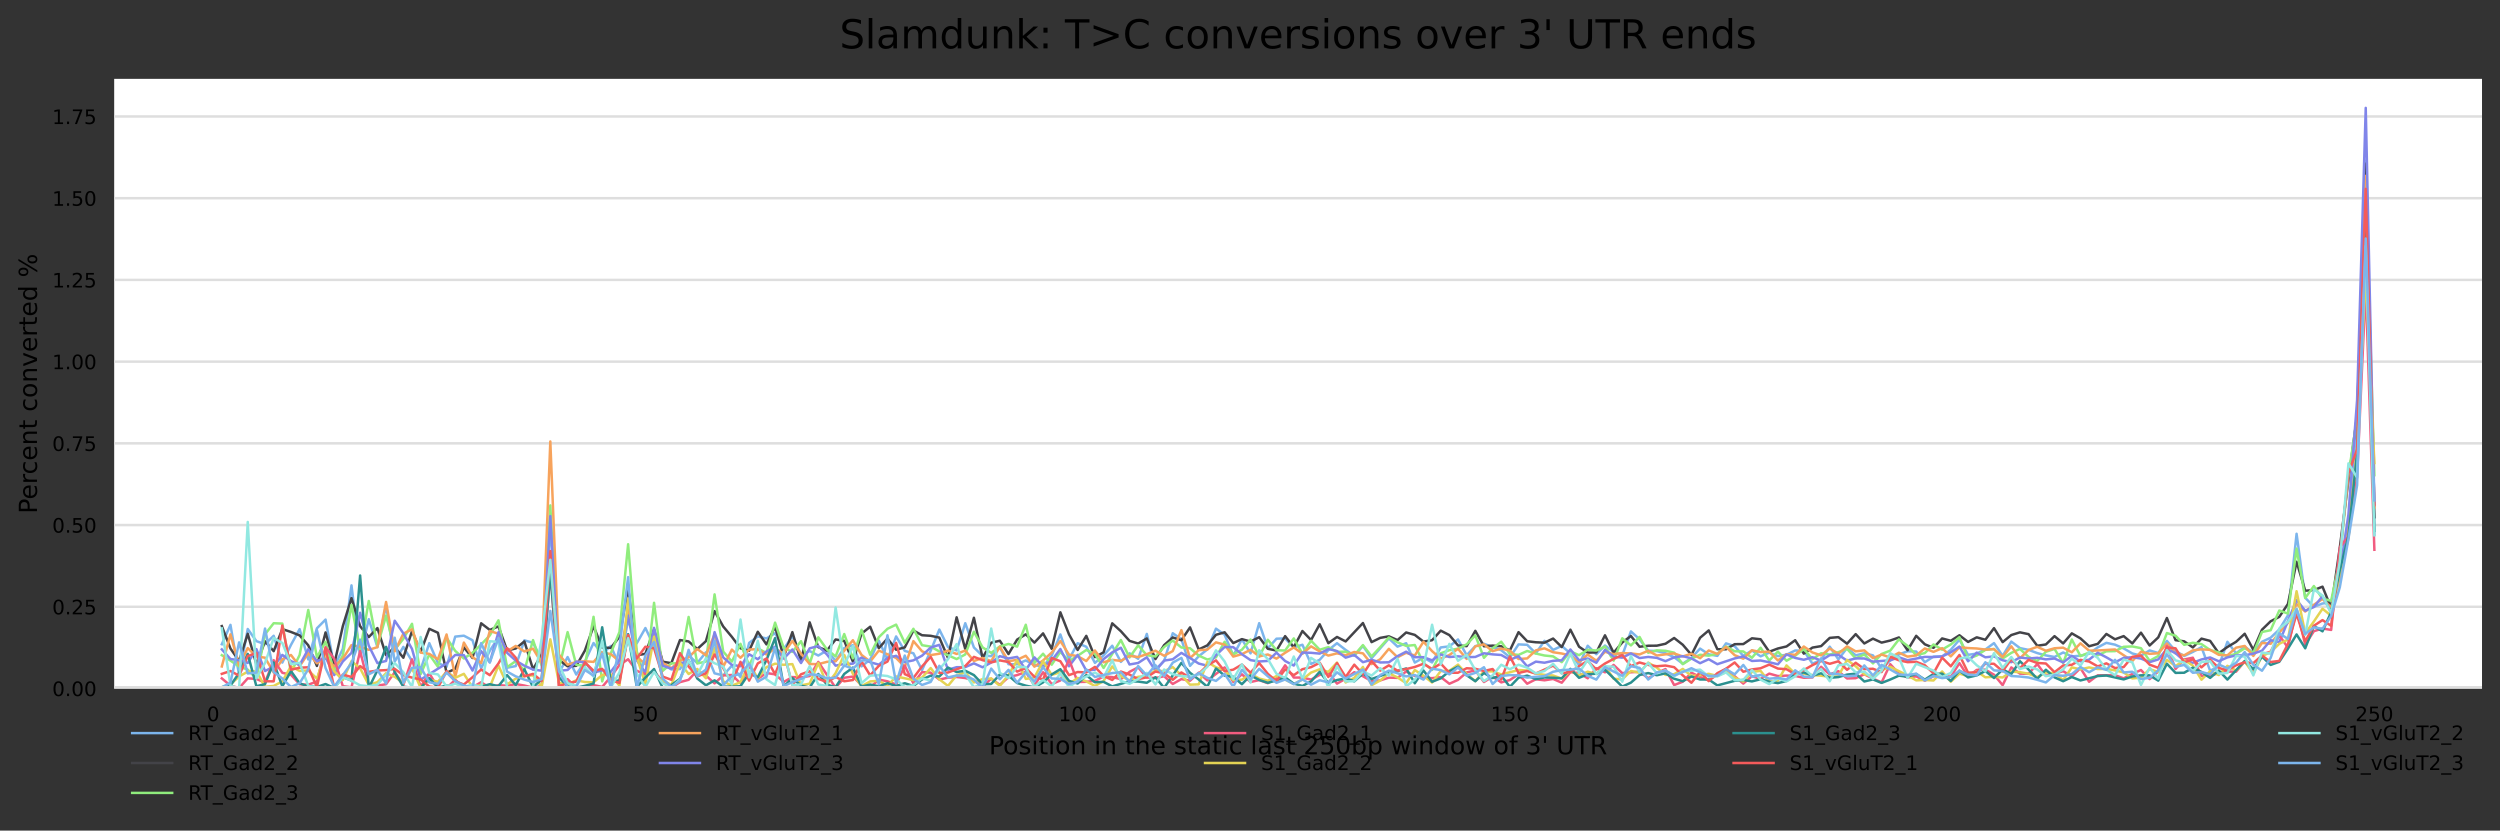 <?xml version="1.0" encoding="utf-8" standalone="no"?>
<!DOCTYPE svg PUBLIC "-//W3C//DTD SVG 1.1//EN"
  "http://www.w3.org/Graphics/SVG/1.1/DTD/svg11.dtd">
<!-- Created with matplotlib (https://matplotlib.org/) -->
<svg height="332.37pt" version="1.1" viewBox="0 0 1000.391 332.37" width="1000.391pt" xmlns="http://www.w3.org/2000/svg" xmlns:xlink="http://www.w3.org/1999/xlink">
 <rect x="0" y="0" width="1000.391" height="332.37" fill="#333333" stroke="none"/>
 <defs>
  <style type="text/css">*{stroke-linecap:butt;stroke-linejoin:round;}</style>
 </defs>
 <g id="figure_1">
  <g id="axes_1">
   <g id="patch_1">
    <path d="M 45.691 275.502 
L 993.191 275.502 
L 993.191 31.555 
L 45.691 31.555 
z
" style="fill:#ffffff;"/>
   </g>
   <g id="matplotlib.axis_1">
    <g id="xtick_1">
     <g id="text_1">
      <!-- 0 -->
      <g transform="translate(82.755 288.581)scale(0.08 -0.08)">
       <defs>
        <path d="M 31.781 66.406 
Q 24.172 66.406 20.328 58.906 
Q 16.5 51.422 16.5 36.375 
Q 16.5 21.391 20.328 13.891 
Q 24.172 6.391 31.781 6.391 
Q 39.453 6.391 43.281 13.891 
Q 47.125 21.391 47.125 36.375 
Q 47.125 51.422 43.281 58.906 
Q 39.453 66.406 31.781 66.406 
z
M 31.781 74.219 
Q 44.047 74.219 50.516 64.516 
Q 56.984 54.828 56.984 36.375 
Q 56.984 17.969 50.516 8.266 
Q 44.047 -1.422 31.781 -1.422 
Q 19.531 -1.422 13.062 8.266 
Q 6.594 17.969 6.594 36.375 
Q 6.594 54.828 13.062 64.516 
Q 19.531 74.219 31.781 74.219 
z
" id="DejaVuSans-48"/>
       </defs>
       <use xlink:href="#DejaVuSans-48"/>
      </g>
     </g>
    </g>
    <g id="xtick_2">
     <g id="text_2">
      <!-- 50 -->
      <g transform="translate(253.174 288.581)scale(0.08 -0.08)">
       <defs>
        <path d="M 10.797 72.906 
L 49.516 72.906 
L 49.516 64.594 
L 19.828 64.594 
L 19.828 46.734 
Q 21.969 47.469 24.109 47.828 
Q 26.266 48.188 28.422 48.188 
Q 40.625 48.188 47.75 41.5 
Q 54.891 34.812 54.891 23.391 
Q 54.891 11.625 47.562 5.094 
Q 40.234 -1.422 26.906 -1.422 
Q 22.312 -1.422 17.547 -0.641 
Q 12.797 0.141 7.719 1.703 
L 7.719 11.625 
Q 12.109 9.234 16.797 8.062 
Q 21.484 6.891 26.703 6.891 
Q 35.156 6.891 40.078 11.328 
Q 45.016 15.766 45.016 23.391 
Q 45.016 31 40.078 35.438 
Q 35.156 39.891 26.703 39.891 
Q 22.75 39.891 18.812 39.016 
Q 14.891 38.141 10.797 36.281 
z
" id="DejaVuSans-53"/>
       </defs>
       <use xlink:href="#DejaVuSans-53"/>
       <use x="63.623" xlink:href="#DejaVuSans-48"/>
      </g>
     </g>
    </g>
    <g id="xtick_3">
     <g id="text_3">
      <!-- 100 -->
      <g transform="translate(423.594 288.581)scale(0.08 -0.08)">
       <defs>
        <path d="M 12.406 8.297 
L 28.516 8.297 
L 28.516 63.922 
L 10.984 60.406 
L 10.984 69.391 
L 28.422 72.906 
L 38.281 72.906 
L 38.281 8.297 
L 54.391 8.297 
L 54.391 0 
L 12.406 0 
z
" id="DejaVuSans-49"/>
       </defs>
       <use xlink:href="#DejaVuSans-49"/>
       <use x="63.623" xlink:href="#DejaVuSans-48"/>
       <use x="127.246" xlink:href="#DejaVuSans-48"/>
      </g>
     </g>
    </g>
    <g id="xtick_4">
     <g id="text_4">
      <!-- 150 -->
      <g transform="translate(596.558 288.581)scale(0.08 -0.08)">
       <use xlink:href="#DejaVuSans-49"/>
       <use x="63.623" xlink:href="#DejaVuSans-53"/>
       <use x="127.246" xlink:href="#DejaVuSans-48"/>
      </g>
     </g>
    </g>
    <g id="xtick_5">
     <g id="text_5">
      <!-- 200 -->
      <g transform="translate(769.523 288.581)scale(0.08 -0.08)">
       <defs>
        <path d="M 19.188 8.297 
L 53.609 8.297 
L 53.609 0 
L 7.328 0 
L 7.328 8.297 
Q 12.938 14.109 22.625 23.891 
Q 32.328 33.688 34.812 36.531 
Q 39.547 41.844 41.422 45.531 
Q 43.312 49.219 43.312 52.781 
Q 43.312 58.594 39.234 62.25 
Q 35.156 65.922 28.609 65.922 
Q 23.969 65.922 18.812 64.312 
Q 13.672 62.703 7.812 59.422 
L 7.812 69.391 
Q 13.766 71.781 18.938 73 
Q 24.125 74.219 28.422 74.219 
Q 39.75 74.219 46.484 68.547 
Q 53.219 62.891 53.219 53.422 
Q 53.219 48.922 51.531 44.891 
Q 49.859 40.875 45.406 35.406 
Q 44.188 33.984 37.641 27.219 
Q 31.109 20.453 19.188 8.297 
z
" id="DejaVuSans-50"/>
       </defs>
       <use xlink:href="#DejaVuSans-50"/>
       <use x="63.623" xlink:href="#DejaVuSans-48"/>
       <use x="127.246" xlink:href="#DejaVuSans-48"/>
      </g>
     </g>
    </g>
    <g id="xtick_6">
     <g id="text_6">
      <!-- 250 -->
      <g transform="translate(942.487 288.581)scale(0.08 -0.08)">
       <use xlink:href="#DejaVuSans-50"/>
       <use x="63.623" xlink:href="#DejaVuSans-53"/>
       <use x="127.246" xlink:href="#DejaVuSans-48"/>
      </g>
     </g>
    </g>
    <g id="text_7">
     <!-- Position in the static last 250bp window of 3' UTR -->
     <g transform="translate(395.742 301.843)scale(0.1 -0.1)">
      <defs>
       <path d="M 19.672 64.797 
L 19.672 37.406 
L 32.078 37.406 
Q 38.969 37.406 42.719 40.969 
Q 46.484 44.531 46.484 51.125 
Q 46.484 57.672 42.719 61.234 
Q 38.969 64.797 32.078 64.797 
z
M 9.812 72.906 
L 32.078 72.906 
Q 44.344 72.906 50.609 67.359 
Q 56.891 61.812 56.891 51.125 
Q 56.891 40.328 50.609 34.812 
Q 44.344 29.297 32.078 29.297 
L 19.672 29.297 
L 19.672 0 
L 9.812 0 
z
" id="DejaVuSans-80"/>
       <path d="M 30.609 48.391 
Q 23.391 48.391 19.188 42.75 
Q 14.984 37.109 14.984 27.297 
Q 14.984 17.484 19.156 11.844 
Q 23.344 6.203 30.609 6.203 
Q 37.797 6.203 41.984 11.859 
Q 46.188 17.531 46.188 27.297 
Q 46.188 37.016 41.984 42.703 
Q 37.797 48.391 30.609 48.391 
z
M 30.609 56 
Q 42.328 56 49.016 48.375 
Q 55.719 40.766 55.719 27.297 
Q 55.719 13.875 49.016 6.219 
Q 42.328 -1.422 30.609 -1.422 
Q 18.844 -1.422 12.172 6.219 
Q 5.516 13.875 5.516 27.297 
Q 5.516 40.766 12.172 48.375 
Q 18.844 56 30.609 56 
z
" id="DejaVuSans-111"/>
       <path d="M 44.281 53.078 
L 44.281 44.578 
Q 40.484 46.531 36.375 47.5 
Q 32.281 48.484 27.875 48.484 
Q 21.188 48.484 17.844 46.438 
Q 14.5 44.391 14.5 40.281 
Q 14.5 37.156 16.891 35.375 
Q 19.281 33.594 26.516 31.984 
L 29.594 31.297 
Q 39.156 29.25 43.188 25.516 
Q 47.219 21.781 47.219 15.094 
Q 47.219 7.469 41.188 3.016 
Q 35.156 -1.422 24.609 -1.422 
Q 20.219 -1.422 15.453 -0.562 
Q 10.688 0.297 5.422 2 
L 5.422 11.281 
Q 10.406 8.688 15.234 7.391 
Q 20.062 6.109 24.812 6.109 
Q 31.156 6.109 34.562 8.281 
Q 37.984 10.453 37.984 14.406 
Q 37.984 18.062 35.516 20.016 
Q 33.062 21.969 24.703 23.781 
L 21.578 24.516 
Q 13.234 26.266 9.516 29.906 
Q 5.812 33.547 5.812 39.891 
Q 5.812 47.609 11.281 51.797 
Q 16.75 56 26.812 56 
Q 31.781 56 36.172 55.266 
Q 40.578 54.547 44.281 53.078 
z
" id="DejaVuSans-115"/>
       <path d="M 9.422 54.688 
L 18.406 54.688 
L 18.406 0 
L 9.422 0 
z
M 9.422 75.984 
L 18.406 75.984 
L 18.406 64.594 
L 9.422 64.594 
z
" id="DejaVuSans-105"/>
       <path d="M 18.312 70.219 
L 18.312 54.688 
L 36.812 54.688 
L 36.812 47.703 
L 18.312 47.703 
L 18.312 18.016 
Q 18.312 11.328 20.141 9.422 
Q 21.969 7.516 27.594 7.516 
L 36.812 7.516 
L 36.812 0 
L 27.594 0 
Q 17.188 0 13.234 3.875 
Q 9.281 7.766 9.281 18.016 
L 9.281 47.703 
L 2.688 47.703 
L 2.688 54.688 
L 9.281 54.688 
L 9.281 70.219 
z
" id="DejaVuSans-116"/>
       <path d="M 54.891 33.016 
L 54.891 0 
L 45.906 0 
L 45.906 32.719 
Q 45.906 40.484 42.875 44.328 
Q 39.844 48.188 33.797 48.188 
Q 26.516 48.188 22.312 43.547 
Q 18.109 38.922 18.109 30.906 
L 18.109 0 
L 9.078 0 
L 9.078 54.688 
L 18.109 54.688 
L 18.109 46.188 
Q 21.344 51.125 25.703 53.562 
Q 30.078 56 35.797 56 
Q 45.219 56 50.047 50.172 
Q 54.891 44.344 54.891 33.016 
z
" id="DejaVuSans-110"/>
       <path id="DejaVuSans-32"/>
       <path d="M 54.891 33.016 
L 54.891 0 
L 45.906 0 
L 45.906 32.719 
Q 45.906 40.484 42.875 44.328 
Q 39.844 48.188 33.797 48.188 
Q 26.516 48.188 22.312 43.547 
Q 18.109 38.922 18.109 30.906 
L 18.109 0 
L 9.078 0 
L 9.078 75.984 
L 18.109 75.984 
L 18.109 46.188 
Q 21.344 51.125 25.703 53.562 
Q 30.078 56 35.797 56 
Q 45.219 56 50.047 50.172 
Q 54.891 44.344 54.891 33.016 
z
" id="DejaVuSans-104"/>
       <path d="M 56.203 29.594 
L 56.203 25.203 
L 14.891 25.203 
Q 15.484 15.922 20.484 11.062 
Q 25.484 6.203 34.422 6.203 
Q 39.594 6.203 44.453 7.469 
Q 49.312 8.734 54.109 11.281 
L 54.109 2.781 
Q 49.266 0.734 44.188 -0.344 
Q 39.109 -1.422 33.891 -1.422 
Q 20.797 -1.422 13.156 6.188 
Q 5.516 13.812 5.516 26.812 
Q 5.516 40.234 12.766 48.109 
Q 20.016 56 32.328 56 
Q 43.359 56 49.781 48.891 
Q 56.203 41.797 56.203 29.594 
z
M 47.219 32.234 
Q 47.125 39.594 43.094 43.984 
Q 39.062 48.391 32.422 48.391 
Q 24.906 48.391 20.391 44.141 
Q 15.875 39.891 15.188 32.172 
z
" id="DejaVuSans-101"/>
       <path d="M 34.281 27.484 
Q 23.391 27.484 19.188 25 
Q 14.984 22.516 14.984 16.5 
Q 14.984 11.719 18.141 8.906 
Q 21.297 6.109 26.703 6.109 
Q 34.188 6.109 38.703 11.406 
Q 43.219 16.703 43.219 25.484 
L 43.219 27.484 
z
M 52.203 31.203 
L 52.203 0 
L 43.219 0 
L 43.219 8.297 
Q 40.141 3.328 35.547 0.953 
Q 30.953 -1.422 24.312 -1.422 
Q 15.922 -1.422 10.953 3.297 
Q 6 8.016 6 15.922 
Q 6 25.141 12.172 29.828 
Q 18.359 34.516 30.609 34.516 
L 43.219 34.516 
L 43.219 35.406 
Q 43.219 41.609 39.141 45 
Q 35.062 48.391 27.688 48.391 
Q 23 48.391 18.547 47.266 
Q 14.109 46.141 10.016 43.891 
L 10.016 52.203 
Q 14.938 54.109 19.578 55.047 
Q 24.219 56 28.609 56 
Q 40.484 56 46.344 49.844 
Q 52.203 43.703 52.203 31.203 
z
" id="DejaVuSans-97"/>
       <path d="M 48.781 52.594 
L 48.781 44.188 
Q 44.969 46.297 41.141 47.344 
Q 37.312 48.391 33.406 48.391 
Q 24.656 48.391 19.812 42.844 
Q 14.984 37.312 14.984 27.297 
Q 14.984 17.281 19.812 11.734 
Q 24.656 6.203 33.406 6.203 
Q 37.312 6.203 41.141 7.25 
Q 44.969 8.297 48.781 10.406 
L 48.781 2.094 
Q 45.016 0.344 40.984 -0.531 
Q 36.969 -1.422 32.422 -1.422 
Q 20.062 -1.422 12.781 6.344 
Q 5.516 14.109 5.516 27.297 
Q 5.516 40.672 12.859 48.328 
Q 20.219 56 33.016 56 
Q 37.156 56 41.109 55.141 
Q 45.062 54.297 48.781 52.594 
z
" id="DejaVuSans-99"/>
       <path d="M 9.422 75.984 
L 18.406 75.984 
L 18.406 0 
L 9.422 0 
z
" id="DejaVuSans-108"/>
       <path d="M 48.688 27.297 
Q 48.688 37.203 44.609 42.844 
Q 40.531 48.484 33.406 48.484 
Q 26.266 48.484 22.188 42.844 
Q 18.109 37.203 18.109 27.297 
Q 18.109 17.391 22.188 11.75 
Q 26.266 6.109 33.406 6.109 
Q 40.531 6.109 44.609 11.75 
Q 48.688 17.391 48.688 27.297 
z
M 18.109 46.391 
Q 20.953 51.266 25.266 53.625 
Q 29.594 56 35.594 56 
Q 45.562 56 51.781 48.094 
Q 58.016 40.188 58.016 27.297 
Q 58.016 14.406 51.781 6.484 
Q 45.562 -1.422 35.594 -1.422 
Q 29.594 -1.422 25.266 0.953 
Q 20.953 3.328 18.109 8.203 
L 18.109 0 
L 9.078 0 
L 9.078 75.984 
L 18.109 75.984 
z
" id="DejaVuSans-98"/>
       <path d="M 18.109 8.203 
L 18.109 -20.797 
L 9.078 -20.797 
L 9.078 54.688 
L 18.109 54.688 
L 18.109 46.391 
Q 20.953 51.266 25.266 53.625 
Q 29.594 56 35.594 56 
Q 45.562 56 51.781 48.094 
Q 58.016 40.188 58.016 27.297 
Q 58.016 14.406 51.781 6.484 
Q 45.562 -1.422 35.594 -1.422 
Q 29.594 -1.422 25.266 0.953 
Q 20.953 3.328 18.109 8.203 
z
M 48.688 27.297 
Q 48.688 37.203 44.609 42.844 
Q 40.531 48.484 33.406 48.484 
Q 26.266 48.484 22.188 42.844 
Q 18.109 37.203 18.109 27.297 
Q 18.109 17.391 22.188 11.75 
Q 26.266 6.109 33.406 6.109 
Q 40.531 6.109 44.609 11.75 
Q 48.688 17.391 48.688 27.297 
z
" id="DejaVuSans-112"/>
       <path d="M 4.203 54.688 
L 13.188 54.688 
L 24.422 12.016 
L 35.594 54.688 
L 46.188 54.688 
L 57.422 12.016 
L 68.609 54.688 
L 77.594 54.688 
L 63.281 0 
L 52.688 0 
L 40.922 44.828 
L 29.109 0 
L 18.5 0 
z
" id="DejaVuSans-119"/>
       <path d="M 45.406 46.391 
L 45.406 75.984 
L 54.391 75.984 
L 54.391 0 
L 45.406 0 
L 45.406 8.203 
Q 42.578 3.328 38.25 0.953 
Q 33.938 -1.422 27.875 -1.422 
Q 17.969 -1.422 11.734 6.484 
Q 5.516 14.406 5.516 27.297 
Q 5.516 40.188 11.734 48.094 
Q 17.969 56 27.875 56 
Q 33.938 56 38.25 53.625 
Q 42.578 51.266 45.406 46.391 
z
M 14.797 27.297 
Q 14.797 17.391 18.875 11.75 
Q 22.953 6.109 30.078 6.109 
Q 37.203 6.109 41.297 11.75 
Q 45.406 17.391 45.406 27.297 
Q 45.406 37.203 41.297 42.844 
Q 37.203 48.484 30.078 48.484 
Q 22.953 48.484 18.875 42.844 
Q 14.797 37.203 14.797 27.297 
z
" id="DejaVuSans-100"/>
       <path d="M 37.109 75.984 
L 37.109 68.5 
L 28.516 68.5 
Q 23.688 68.5 21.797 66.547 
Q 19.922 64.594 19.922 59.516 
L 19.922 54.688 
L 34.719 54.688 
L 34.719 47.703 
L 19.922 47.703 
L 19.922 0 
L 10.891 0 
L 10.891 47.703 
L 2.297 47.703 
L 2.297 54.688 
L 10.891 54.688 
L 10.891 58.5 
Q 10.891 67.625 15.141 71.797 
Q 19.391 75.984 28.609 75.984 
z
" id="DejaVuSans-102"/>
       <path d="M 40.578 39.312 
Q 47.656 37.797 51.625 33 
Q 55.609 28.219 55.609 21.188 
Q 55.609 10.406 48.188 4.484 
Q 40.766 -1.422 27.094 -1.422 
Q 22.516 -1.422 17.656 -0.516 
Q 12.797 0.391 7.625 2.203 
L 7.625 11.719 
Q 11.719 9.328 16.594 8.109 
Q 21.484 6.891 26.812 6.891 
Q 36.078 6.891 40.938 10.547 
Q 45.797 14.203 45.797 21.188 
Q 45.797 27.641 41.281 31.266 
Q 36.766 34.906 28.719 34.906 
L 20.219 34.906 
L 20.219 43.016 
L 29.109 43.016 
Q 36.375 43.016 40.234 45.922 
Q 44.094 48.828 44.094 54.297 
Q 44.094 59.906 40.109 62.906 
Q 36.141 65.922 28.719 65.922 
Q 24.656 65.922 20.016 65.031 
Q 15.375 64.156 9.812 62.312 
L 9.812 71.094 
Q 15.438 72.656 20.344 73.438 
Q 25.25 74.219 29.594 74.219 
Q 40.828 74.219 47.359 69.109 
Q 53.906 64.016 53.906 55.328 
Q 53.906 49.266 50.438 45.094 
Q 46.969 40.922 40.578 39.312 
z
" id="DejaVuSans-51"/>
       <path d="M 17.922 72.906 
L 17.922 45.797 
L 9.625 45.797 
L 9.625 72.906 
z
" id="DejaVuSans-39"/>
       <path d="M 8.688 72.906 
L 18.609 72.906 
L 18.609 28.609 
Q 18.609 16.891 22.844 11.734 
Q 27.094 6.594 36.625 6.594 
Q 46.094 6.594 50.344 11.734 
Q 54.594 16.891 54.594 28.609 
L 54.594 72.906 
L 64.5 72.906 
L 64.5 27.391 
Q 64.5 13.141 57.438 5.859 
Q 50.391 -1.422 36.625 -1.422 
Q 22.797 -1.422 15.734 5.859 
Q 8.688 13.141 8.688 27.391 
z
" id="DejaVuSans-85"/>
       <path d="M -0.297 72.906 
L 61.375 72.906 
L 61.375 64.594 
L 35.5 64.594 
L 35.5 0 
L 25.594 0 
L 25.594 64.594 
L -0.297 64.594 
z
" id="DejaVuSans-84"/>
       <path d="M 44.391 34.188 
Q 47.562 33.109 50.562 29.594 
Q 53.562 26.078 56.594 19.922 
L 66.609 0 
L 56 0 
L 46.688 18.703 
Q 43.062 26.031 39.672 28.422 
Q 36.281 30.812 30.422 30.812 
L 19.672 30.812 
L 19.672 0 
L 9.812 0 
L 9.812 72.906 
L 32.078 72.906 
Q 44.578 72.906 50.734 67.672 
Q 56.891 62.453 56.891 51.906 
Q 56.891 45.016 53.688 40.469 
Q 50.484 35.938 44.391 34.188 
z
M 19.672 64.797 
L 19.672 38.922 
L 32.078 38.922 
Q 39.203 38.922 42.844 42.219 
Q 46.484 45.516 46.484 51.906 
Q 46.484 58.297 42.844 61.547 
Q 39.203 64.797 32.078 64.797 
z
" id="DejaVuSans-82"/>
      </defs>
      <use xlink:href="#DejaVuSans-80"/>
      <use x="56.678" xlink:href="#DejaVuSans-111"/>
      <use x="117.859" xlink:href="#DejaVuSans-115"/>
      <use x="169.959" xlink:href="#DejaVuSans-105"/>
      <use x="197.742" xlink:href="#DejaVuSans-116"/>
      <use x="236.951" xlink:href="#DejaVuSans-105"/>
      <use x="264.734" xlink:href="#DejaVuSans-111"/>
      <use x="325.916" xlink:href="#DejaVuSans-110"/>
      <use x="389.295" xlink:href="#DejaVuSans-32"/>
      <use x="421.082" xlink:href="#DejaVuSans-105"/>
      <use x="448.865" xlink:href="#DejaVuSans-110"/>
      <use x="512.244" xlink:href="#DejaVuSans-32"/>
      <use x="544.031" xlink:href="#DejaVuSans-116"/>
      <use x="583.24" xlink:href="#DejaVuSans-104"/>
      <use x="646.619" xlink:href="#DejaVuSans-101"/>
      <use x="708.143" xlink:href="#DejaVuSans-32"/>
      <use x="739.93" xlink:href="#DejaVuSans-115"/>
      <use x="792.029" xlink:href="#DejaVuSans-116"/>
      <use x="831.238" xlink:href="#DejaVuSans-97"/>
      <use x="892.518" xlink:href="#DejaVuSans-116"/>
      <use x="931.727" xlink:href="#DejaVuSans-105"/>
      <use x="959.51" xlink:href="#DejaVuSans-99"/>
      <use x="1014.49" xlink:href="#DejaVuSans-32"/>
      <use x="1046.277" xlink:href="#DejaVuSans-108"/>
      <use x="1074.061" xlink:href="#DejaVuSans-97"/>
      <use x="1135.34" xlink:href="#DejaVuSans-115"/>
      <use x="1187.439" xlink:href="#DejaVuSans-116"/>
      <use x="1226.648" xlink:href="#DejaVuSans-32"/>
      <use x="1258.436" xlink:href="#DejaVuSans-50"/>
      <use x="1322.059" xlink:href="#DejaVuSans-53"/>
      <use x="1385.682" xlink:href="#DejaVuSans-48"/>
      <use x="1449.305" xlink:href="#DejaVuSans-98"/>
      <use x="1512.781" xlink:href="#DejaVuSans-112"/>
      <use x="1576.258" xlink:href="#DejaVuSans-32"/>
      <use x="1608.045" xlink:href="#DejaVuSans-119"/>
      <use x="1689.832" xlink:href="#DejaVuSans-105"/>
      <use x="1717.615" xlink:href="#DejaVuSans-110"/>
      <use x="1780.994" xlink:href="#DejaVuSans-100"/>
      <use x="1844.471" xlink:href="#DejaVuSans-111"/>
      <use x="1905.652" xlink:href="#DejaVuSans-119"/>
      <use x="1987.439" xlink:href="#DejaVuSans-32"/>
      <use x="2019.227" xlink:href="#DejaVuSans-111"/>
      <use x="2080.408" xlink:href="#DejaVuSans-102"/>
      <use x="2115.613" xlink:href="#DejaVuSans-32"/>
      <use x="2147.4" xlink:href="#DejaVuSans-51"/>
      <use x="2211.023" xlink:href="#DejaVuSans-39"/>
      <use x="2238.514" xlink:href="#DejaVuSans-32"/>
      <use x="2270.301" xlink:href="#DejaVuSans-85"/>
      <use x="2343.494" xlink:href="#DejaVuSans-84"/>
      <use x="2404.578" xlink:href="#DejaVuSans-82"/>
     </g>
    </g>
   </g>
   <g id="matplotlib.axis_2">
    <g id="ytick_1">
     <g id="line2d_1">
      <path clip-path="url(#p35fbcd0d00)" d="M 45.691 275.502 
L 993.191 275.502 
" style="fill:none;stroke:#dedede;stroke-linecap:square;"/>
     </g>
     <g id="text_8">
      <!-- 0.00 -->
      <g transform="translate(20.878 278.541)scale(0.08 -0.08)">
       <defs>
        <path d="M 10.688 12.406 
L 21 12.406 
L 21 0 
L 10.688 0 
z
" id="DejaVuSans-46"/>
       </defs>
       <use xlink:href="#DejaVuSans-48"/>
       <use x="63.623" xlink:href="#DejaVuSans-46"/>
       <use x="95.41" xlink:href="#DejaVuSans-48"/>
       <use x="159.033" xlink:href="#DejaVuSans-48"/>
      </g>
     </g>
    </g>
    <g id="ytick_2">
     <g id="line2d_2">
      <path clip-path="url(#p35fbcd0d00)" d="M 45.691 242.803 
L 993.191 242.803 
" style="fill:none;stroke:#dedede;stroke-linecap:square;"/>
     </g>
     <g id="text_9">
      <!-- 0.25 -->
      <g transform="translate(20.878 245.842)scale(0.08 -0.08)">
       <use xlink:href="#DejaVuSans-48"/>
       <use x="63.623" xlink:href="#DejaVuSans-46"/>
       <use x="95.41" xlink:href="#DejaVuSans-50"/>
       <use x="159.033" xlink:href="#DejaVuSans-53"/>
      </g>
     </g>
    </g>
    <g id="ytick_3">
     <g id="line2d_3">
      <path clip-path="url(#p35fbcd0d00)" d="M 45.691 210.103 
L 993.191 210.103 
" style="fill:none;stroke:#dedede;stroke-linecap:square;"/>
     </g>
     <g id="text_10">
      <!-- 0.50 -->
      <g transform="translate(20.878 213.142)scale(0.08 -0.08)">
       <use xlink:href="#DejaVuSans-48"/>
       <use x="63.623" xlink:href="#DejaVuSans-46"/>
       <use x="95.41" xlink:href="#DejaVuSans-53"/>
       <use x="159.033" xlink:href="#DejaVuSans-48"/>
      </g>
     </g>
    </g>
    <g id="ytick_4">
     <g id="line2d_4">
      <path clip-path="url(#p35fbcd0d00)" d="M 45.691 177.404 
L 993.191 177.404 
" style="fill:none;stroke:#dedede;stroke-linecap:square;"/>
     </g>
     <g id="text_11">
      <!-- 0.75 -->
      <g transform="translate(20.878 180.443)scale(0.08 -0.08)">
       <defs>
        <path d="M 8.203 72.906 
L 55.078 72.906 
L 55.078 68.703 
L 28.609 0 
L 18.312 0 
L 43.219 64.594 
L 8.203 64.594 
z
" id="DejaVuSans-55"/>
       </defs>
       <use xlink:href="#DejaVuSans-48"/>
       <use x="63.623" xlink:href="#DejaVuSans-46"/>
       <use x="95.41" xlink:href="#DejaVuSans-55"/>
       <use x="159.033" xlink:href="#DejaVuSans-53"/>
      </g>
     </g>
    </g>
    <g id="ytick_5">
     <g id="line2d_5">
      <path clip-path="url(#p35fbcd0d00)" d="M 45.691 144.704 
L 993.191 144.704 
" style="fill:none;stroke:#dedede;stroke-linecap:square;"/>
     </g>
     <g id="text_12">
      <!-- 1.00 -->
      <g transform="translate(20.878 147.743)scale(0.08 -0.08)">
       <use xlink:href="#DejaVuSans-49"/>
       <use x="63.623" xlink:href="#DejaVuSans-46"/>
       <use x="95.41" xlink:href="#DejaVuSans-48"/>
       <use x="159.033" xlink:href="#DejaVuSans-48"/>
      </g>
     </g>
    </g>
    <g id="ytick_6">
     <g id="line2d_6">
      <path clip-path="url(#p35fbcd0d00)" d="M 45.691 112.005 
L 993.191 112.005 
" style="fill:none;stroke:#dedede;stroke-linecap:square;"/>
     </g>
     <g id="text_13">
      <!-- 1.25 -->
      <g transform="translate(20.878 115.044)scale(0.08 -0.08)">
       <use xlink:href="#DejaVuSans-49"/>
       <use x="63.623" xlink:href="#DejaVuSans-46"/>
       <use x="95.41" xlink:href="#DejaVuSans-50"/>
       <use x="159.033" xlink:href="#DejaVuSans-53"/>
      </g>
     </g>
    </g>
    <g id="ytick_7">
     <g id="line2d_7">
      <path clip-path="url(#p35fbcd0d00)" d="M 45.691 79.305 
L 993.191 79.305 
" style="fill:none;stroke:#dedede;stroke-linecap:square;"/>
     </g>
     <g id="text_14">
      <!-- 1.50 -->
      <g transform="translate(20.878 82.344)scale(0.08 -0.08)">
       <use xlink:href="#DejaVuSans-49"/>
       <use x="63.623" xlink:href="#DejaVuSans-46"/>
       <use x="95.41" xlink:href="#DejaVuSans-53"/>
       <use x="159.033" xlink:href="#DejaVuSans-48"/>
      </g>
     </g>
    </g>
    <g id="ytick_8">
     <g id="line2d_8">
      <path clip-path="url(#p35fbcd0d00)" d="M 45.691 46.606 
L 993.191 46.606 
" style="fill:none;stroke:#dedede;stroke-linecap:square;"/>
     </g>
     <g id="text_15">
      <!-- 1.75 -->
      <g transform="translate(20.878 49.645)scale(0.08 -0.08)">
       <use xlink:href="#DejaVuSans-49"/>
       <use x="63.623" xlink:href="#DejaVuSans-46"/>
       <use x="95.41" xlink:href="#DejaVuSans-55"/>
       <use x="159.033" xlink:href="#DejaVuSans-53"/>
      </g>
     </g>
    </g>
    <g id="text_16">
     <!-- Percent converted % -->
     <g transform="translate(14.798 205.545)rotate(-90)scale(0.1 -0.1)">
      <defs>
       <path d="M 41.109 46.297 
Q 39.594 47.172 37.812 47.578 
Q 36.031 48 33.891 48 
Q 26.266 48 22.188 43.047 
Q 18.109 38.094 18.109 28.812 
L 18.109 0 
L 9.078 0 
L 9.078 54.688 
L 18.109 54.688 
L 18.109 46.188 
Q 20.953 51.172 25.484 53.578 
Q 30.031 56 36.531 56 
Q 37.453 56 38.578 55.875 
Q 39.703 55.766 41.062 55.516 
z
" id="DejaVuSans-114"/>
       <path d="M 2.984 54.688 
L 12.5 54.688 
L 29.594 8.797 
L 46.688 54.688 
L 56.203 54.688 
L 35.688 0 
L 23.484 0 
z
" id="DejaVuSans-118"/>
       <path d="M 72.703 32.078 
Q 68.453 32.078 66.031 28.469 
Q 63.625 24.859 63.625 18.406 
Q 63.625 12.062 66.031 8.422 
Q 68.453 4.781 72.703 4.781 
Q 76.859 4.781 79.266 8.422 
Q 81.688 12.062 81.688 18.406 
Q 81.688 24.812 79.266 28.438 
Q 76.859 32.078 72.703 32.078 
z
M 72.703 38.281 
Q 80.422 38.281 84.953 32.906 
Q 89.5 27.547 89.5 18.406 
Q 89.5 9.281 84.938 3.922 
Q 80.375 -1.422 72.703 -1.422 
Q 64.891 -1.422 60.344 3.922 
Q 55.812 9.281 55.812 18.406 
Q 55.812 27.594 60.375 32.938 
Q 64.938 38.281 72.703 38.281 
z
M 22.312 68.016 
Q 18.109 68.016 15.688 64.375 
Q 13.281 60.75 13.281 54.391 
Q 13.281 47.953 15.672 44.328 
Q 18.062 40.719 22.312 40.719 
Q 26.562 40.719 28.969 44.328 
Q 31.391 47.953 31.391 54.391 
Q 31.391 60.688 28.953 64.344 
Q 26.516 68.016 22.312 68.016 
z
M 66.406 74.219 
L 74.219 74.219 
L 28.609 -1.422 
L 20.797 -1.422 
z
M 22.312 74.219 
Q 30.031 74.219 34.609 68.875 
Q 39.203 63.531 39.203 54.391 
Q 39.203 45.172 34.641 39.844 
Q 30.078 34.516 22.312 34.516 
Q 14.547 34.516 10.031 39.859 
Q 5.516 45.219 5.516 54.391 
Q 5.516 63.484 10.047 68.844 
Q 14.594 74.219 22.312 74.219 
z
" id="DejaVuSans-37"/>
      </defs>
      <use xlink:href="#DejaVuSans-80"/>
      <use x="56.678" xlink:href="#DejaVuSans-101"/>
      <use x="118.201" xlink:href="#DejaVuSans-114"/>
      <use x="157.064" xlink:href="#DejaVuSans-99"/>
      <use x="212.045" xlink:href="#DejaVuSans-101"/>
      <use x="273.568" xlink:href="#DejaVuSans-110"/>
      <use x="336.947" xlink:href="#DejaVuSans-116"/>
      <use x="376.156" xlink:href="#DejaVuSans-32"/>
      <use x="407.943" xlink:href="#DejaVuSans-99"/>
      <use x="462.924" xlink:href="#DejaVuSans-111"/>
      <use x="524.105" xlink:href="#DejaVuSans-110"/>
      <use x="587.484" xlink:href="#DejaVuSans-118"/>
      <use x="646.664" xlink:href="#DejaVuSans-101"/>
      <use x="708.188" xlink:href="#DejaVuSans-114"/>
      <use x="749.301" xlink:href="#DejaVuSans-116"/>
      <use x="788.51" xlink:href="#DejaVuSans-101"/>
      <use x="850.033" xlink:href="#DejaVuSans-100"/>
      <use x="913.51" xlink:href="#DejaVuSans-32"/>
      <use x="945.297" xlink:href="#DejaVuSans-37"/>
     </g>
    </g>
   </g>
   <g id="line2d_9">
    <path clip-path="url(#p35fbcd0d00)" d="M 88.759 257.798 
L 92.218 250.046 
L 95.677 270.189 
L 99.137 251.699 
L 102.596 256.552 
L 106.055 257.773 
L 109.515 254.413 
L 112.974 265.136 
L 116.433 258.053 
L 119.892 251.75 
L 123.352 263.893 
L 126.811 251.429 
L 130.27 247.932 
L 133.73 266.848 
L 137.189 259.612 
L 140.648 234.247 
L 144.107 262.629 
L 147.567 247.767 
L 151.026 258.944 
L 154.485 242.172 
L 157.945 264.716 
L 161.404 258.864 
L 164.863 264.482 
L 168.323 267.967 
L 171.782 257.361 
L 175.241 265.316 
L 178.7 266.801 
L 182.16 254.743 
L 185.619 254.374 
L 189.078 256.192 
L 192.538 267.416 
L 195.997 260.417 
L 199.456 255.038 
L 202.915 267.194 
L 206.375 266.55 
L 209.834 256.237 
L 213.293 257.222 
L 216.753 264.077 
L 220.212 210.142 
L 223.671 269.217 
L 227.13 262.925 
L 230.59 269.913 
L 234.049 264.697 
L 237.508 257.317 
L 240.968 261.533 
L 244.427 258.481 
L 247.886 266.475 
L 251.346 248.144 
L 254.805 257.418 
L 258.264 251.314 
L 261.723 258.597 
L 265.183 265.521 
L 268.642 267.893 
L 272.101 267.717 
L 275.561 262.385 
L 279.02 265.311 
L 282.479 261.03 
L 285.938 269.436 
L 289.398 270.272 
L 292.857 266.367 
L 296.316 270.963 
L 299.776 257.255 
L 303.235 254.687 
L 306.694 255.487 
L 310.153 253.399 
L 313.613 259.741 
L 317.072 254.559 
L 320.531 262.075 
L 323.991 260.529 
L 327.45 262.316 
L 330.909 260.279 
L 334.369 264.445 
L 337.828 259.313 
L 341.287 258.182 
L 344.746 266.646 
L 348.206 263.951 
L 351.665 256.336 
L 355.124 263.899 
L 358.584 254.682 
L 362.043 260.469 
L 365.502 261.418 
L 368.961 268.135 
L 372.421 260.412 
L 375.88 251.919 
L 379.339 258.898 
L 382.799 260.282 
L 386.258 249.384 
L 389.717 259.081 
L 393.176 262.48 
L 396.636 262.529 
L 400.095 259.009 
L 403.554 265.789 
L 407.014 265.794 
L 410.473 264.275 
L 413.932 266.077 
L 417.392 266.846 
L 420.851 262.339 
L 424.31 253.882 
L 427.769 263.861 
L 431.229 257.385 
L 434.688 258.798 
L 438.147 265.251 
L 441.607 262.291 
L 445.066 258.394 
L 448.525 264.858 
L 451.984 261.427 
L 455.444 263.61 
L 458.903 253.669 
L 462.362 267.888 
L 465.822 264.512 
L 469.281 253.398 
L 472.74 255.755 
L 476.199 266.439 
L 479.659 262.624 
L 483.118 259.872 
L 486.577 251.562 
L 490.037 253.991 
L 493.496 262.288 
L 496.955 255.822 
L 500.415 261.446 
L 503.874 249.37 
L 507.333 259.454 
L 510.792 255.576 
L 514.252 255.462 
L 517.711 259.076 
L 521.17 258.005 
L 524.63 265.669 
L 528.089 264.01 
L 531.548 260.156 
L 535.007 257.383 
L 538.467 260.068 
L 541.926 262.435 
L 545.385 258.495 
L 548.845 263.383 
L 555.763 255.458 
L 559.222 258.753 
L 562.682 257.4 
L 566.141 265.121 
L 569.6 263.14 
L 573.06 265.071 
L 576.519 259.078 
L 579.978 258.642 
L 583.438 255.885 
L 586.897 262.197 
L 590.356 258.557 
L 593.815 257.609 
L 600.734 260.174 
L 604.193 263.042 
L 607.653 257.855 
L 611.112 258.026 
L 614.571 261.448 
L 618.03 256.441 
L 621.49 260.057 
L 624.949 258.474 
L 628.408 261.484 
L 631.868 266.112 
L 635.327 258.396 
L 638.786 261.798 
L 642.245 258.313 
L 645.705 260.871 
L 649.164 262.226 
L 652.623 252.665 
L 656.083 255.826 
L 659.542 260.368 
L 663.001 260.529 
L 666.461 261.396 
L 669.92 262.994 
L 673.379 265.589 
L 676.838 263.278 
L 680.298 259.537 
L 683.757 261.829 
L 687.216 262.45 
L 690.676 257.443 
L 694.135 258.578 
L 697.594 262.475 
L 701.053 260.283 
L 704.513 262.63 
L 707.972 261.15 
L 711.431 262.538 
L 714.891 261.992 
L 718.35 260.299 
L 721.809 260.401 
L 725.268 265.554 
L 728.728 264.056 
L 732.187 258.771 
L 735.646 263.864 
L 739.106 259.265 
L 742.565 262.238 
L 746.024 261.417 
L 749.484 262.249 
L 752.943 267.548 
L 756.402 264.269 
L 759.861 261.876 
L 763.321 260.609 
L 766.78 260.713 
L 770.239 264.996 
L 773.699 262.727 
L 777.158 262.679 
L 780.617 260.031 
L 784.076 255.957 
L 787.536 262.032 
L 790.995 261.548 
L 794.454 259.899 
L 797.914 257.349 
L 801.373 262.449 
L 804.832 256.738 
L 808.291 259.334 
L 811.751 260.056 
L 815.21 261.334 
L 818.669 262.262 
L 822.129 262.892 
L 825.588 261.094 
L 829.047 262.668 
L 832.507 262.388 
L 835.966 261.578 
L 839.425 259.048 
L 842.884 257.237 
L 846.344 257.971 
L 849.803 259.468 
L 853.262 261.485 
L 856.722 262.386 
L 860.181 260.278 
L 863.64 261.31 
L 867.099 256.465 
L 870.559 260.539 
L 874.018 262.49 
L 877.477 260.87 
L 880.937 258.964 
L 884.396 268.422 
L 887.855 266.594 
L 891.314 256.826 
L 894.774 261.442 
L 898.233 258.825 
L 901.692 261.25 
L 905.152 256.827 
L 908.611 255.175 
L 912.07 251.907 
L 915.53 246.239 
L 918.989 213.594 
L 922.448 239.204 
L 925.907 242.824 
L 929.367 241.493 
L 932.826 241.001 
L 936.285 228.102 
L 939.745 209.394 
L 943.204 168.702 
L 946.663 64.314 
L 950.122 213.941 
L 950.122 213.941 
" style="fill:none;stroke:#7cb5ec;stroke-linecap:square;"/>
   </g>
   <g id="line2d_10">
    <path clip-path="url(#p35fbcd0d00)" d="M 88.759 250.529 
L 92.218 259.51 
L 95.677 264.499 
L 99.137 253.617 
L 102.596 265.818 
L 106.055 256.632 
L 109.515 260.565 
L 112.974 251.73 
L 116.433 252.881 
L 119.892 254.255 
L 123.352 258.222 
L 126.811 266.478 
L 130.27 253.069 
L 133.73 265.893 
L 137.189 250.542 
L 140.648 239.33 
L 144.107 250.568 
L 147.567 254.932 
L 151.026 251.329 
L 154.485 262.15 
L 157.945 258.986 
L 161.404 263.197 
L 164.863 252.555 
L 168.323 260.856 
L 171.782 251.622 
L 175.241 253.215 
L 178.7 269.229 
L 182.16 267.648 
L 185.619 259.04 
L 189.078 263.283 
L 192.538 249.41 
L 195.997 252.071 
L 199.456 250.654 
L 202.915 260.266 
L 206.375 259.499 
L 209.834 256.668 
L 213.293 267.797 
L 216.753 261.898 
L 220.212 221.663 
L 223.671 264.051 
L 227.13 266.632 
L 230.59 266.436 
L 234.049 260.326 
L 237.508 250.583 
L 240.968 259.138 
L 244.427 259.255 
L 247.886 254.835 
L 251.346 235.158 
L 254.805 262.269 
L 258.264 261.604 
L 261.723 251.84 
L 265.183 264.793 
L 268.642 265.364 
L 272.101 256.116 
L 275.561 256.672 
L 279.02 259.722 
L 282.479 256.558 
L 285.938 244.54 
L 289.398 250.694 
L 292.857 254.839 
L 296.316 259.435 
L 299.776 260.376 
L 303.235 252.816 
L 306.694 257.843 
L 310.153 250.832 
L 313.613 262.893 
L 317.072 252.952 
L 320.531 264.545 
L 323.991 249.04 
L 327.45 258.96 
L 330.909 260.319 
L 334.369 255.888 
L 337.828 256.453 
L 341.287 264.711 
L 344.746 253.542 
L 348.206 250.793 
L 351.665 259.37 
L 355.124 255.494 
L 358.584 259.989 
L 362.043 259.057 
L 365.502 252.304 
L 368.961 254.194 
L 372.421 254.419 
L 375.88 255.137 
L 379.339 263.251 
L 382.799 247.022 
L 386.258 259.725 
L 389.717 247.207 
L 393.176 263.249 
L 396.636 257.175 
L 400.095 256.397 
L 403.554 261.71 
L 407.014 255.933 
L 410.473 253.838 
L 413.932 257.138 
L 417.392 253.454 
L 420.851 259.614 
L 424.31 245.024 
L 427.769 253.842 
L 431.229 260.084 
L 434.688 254.449 
L 438.147 262.946 
L 441.607 261.039 
L 445.066 249.43 
L 448.525 252.58 
L 451.984 256.451 
L 455.444 257.517 
L 458.903 255.48 
L 462.362 263.73 
L 465.822 258.154 
L 469.281 255.091 
L 472.74 256.189 
L 476.199 251.059 
L 479.659 259.896 
L 483.118 258.245 
L 486.577 254.02 
L 490.037 253.014 
L 493.496 257.323 
L 496.955 255.749 
L 500.415 256.729 
L 503.874 254.983 
L 507.333 259.619 
L 510.792 260.314 
L 514.252 254.553 
L 517.711 258.995 
L 521.17 252.5 
L 524.63 256.108 
L 528.089 249.814 
L 531.548 257.367 
L 535.007 254.885 
L 538.467 256.67 
L 545.385 249.31 
L 548.845 256.948 
L 552.304 255.249 
L 555.763 254.631 
L 559.222 256.14 
L 562.682 253.088 
L 566.141 254.055 
L 569.6 256.735 
L 573.06 256.184 
L 576.519 252.355 
L 579.978 254.134 
L 583.438 258.3 
L 586.897 258.552 
L 590.356 252.437 
L 593.815 258.611 
L 597.275 258.341 
L 600.734 258.604 
L 604.193 260.275 
L 607.653 252.961 
L 611.112 256.604 
L 614.571 257.008 
L 618.03 257.17 
L 621.49 255.52 
L 624.949 258.926 
L 628.408 251.971 
L 631.868 258.786 
L 635.327 261.149 
L 638.786 261.056 
L 642.245 254.23 
L 645.705 261.194 
L 649.164 257.085 
L 652.623 254.49 
L 656.083 258.802 
L 659.542 258.4 
L 663.001 258.365 
L 666.461 257.601 
L 669.92 255.298 
L 673.379 258.007 
L 676.838 262.046 
L 680.298 255.213 
L 683.757 252.264 
L 687.216 259.791 
L 690.676 259.819 
L 694.135 257.771 
L 697.594 257.73 
L 701.053 255.417 
L 704.513 255.802 
L 707.972 260.795 
L 711.431 259.501 
L 714.891 258.679 
L 718.35 256.197 
L 721.809 261.549 
L 725.268 259.137 
L 728.728 258.55 
L 732.187 255.251 
L 735.646 254.956 
L 739.106 257.566 
L 742.565 253.755 
L 746.024 257.486 
L 749.484 255.559 
L 752.943 257.148 
L 756.402 256.315 
L 759.861 255.079 
L 763.321 260.198 
L 766.78 254.429 
L 770.239 257.827 
L 773.699 259.237 
L 777.158 255.473 
L 780.617 256.414 
L 784.076 254.202 
L 787.536 256.876 
L 790.995 255.03 
L 794.454 255.994 
L 797.914 251.358 
L 801.373 256.945 
L 804.832 254.118 
L 808.291 253.036 
L 811.751 253.759 
L 815.21 258.406 
L 818.669 257.889 
L 822.129 254.561 
L 825.588 257.463 
L 829.047 253.441 
L 832.507 255.446 
L 835.966 258.599 
L 839.425 257.649 
L 842.884 253.685 
L 846.344 255.817 
L 849.803 254.547 
L 853.262 257.472 
L 856.722 253.171 
L 860.181 258.301 
L 863.64 255.057 
L 867.099 247.316 
L 870.559 256.167 
L 874.018 256.634 
L 877.477 259.076 
L 880.937 255.546 
L 884.396 256.456 
L 887.855 261.385 
L 891.314 258.9 
L 894.774 256.828 
L 898.233 253.604 
L 901.692 260.026 
L 905.152 251.979 
L 908.611 248.608 
L 912.07 246.839 
L 915.53 241.689 
L 918.989 224.783 
L 922.448 236.376 
L 925.907 236.133 
L 929.367 234.762 
L 932.826 243.297 
L 936.285 219.157 
L 939.745 192.146 
L 943.204 166.286 
L 946.663 65.484 
L 950.122 206.982 
L 950.122 206.982 
" style="fill:none;stroke:#434348;stroke-linecap:square;"/>
   </g>
   <g id="line2d_11">
    <path clip-path="url(#p35fbcd0d00)" d="M 88.759 262.181 
L 92.218 264.357 
L 95.677 266.712 
L 99.137 267.974 
L 102.596 271.54 
L 106.055 253.815 
L 109.515 249.383 
L 112.974 249.535 
L 116.433 269.151 
L 119.892 262.126 
L 123.352 244.078 
L 126.811 262.991 
L 130.27 256.862 
L 133.73 268.587 
L 137.189 262.24 
L 140.648 242.048 
L 144.107 260.413 
L 147.567 240.489 
L 151.026 258.61 
L 154.485 246.332 
L 157.945 259.961 
L 161.404 255.615 
L 164.863 249.623 
L 168.323 269.75 
L 171.782 261.877 
L 175.241 266.812 
L 178.7 255.172 
L 182.16 260.477 
L 185.619 263.505 
L 189.078 261.201 
L 192.538 257.882 
L 195.997 254.27 
L 199.456 248.241 
L 202.915 266.977 
L 206.375 264.555 
L 209.834 268.295 
L 213.293 256.135 
L 216.753 266.341 
L 220.212 202.24 
L 223.671 267.448 
L 227.13 252.943 
L 230.59 266.034 
L 234.049 266.409 
L 237.508 246.821 
L 240.968 272.655 
L 244.427 261.371 
L 247.886 252.894 
L 251.346 217.785 
L 254.805 260.61 
L 258.264 271.837 
L 261.723 241.218 
L 265.183 268.447 
L 268.642 265.435 
L 272.101 265.457 
L 275.561 246.877 
L 279.02 265.489 
L 282.479 264.728 
L 285.938 237.848 
L 289.398 260.733 
L 292.857 264.738 
L 296.316 257.63 
L 299.776 266.169 
L 303.235 259.442 
L 306.694 261.294 
L 310.153 249.156 
L 313.613 259.276 
L 317.072 260.862 
L 320.531 256.581 
L 323.991 265.523 
L 327.45 255.035 
L 330.909 259.895 
L 334.369 262.688 
L 337.828 253.72 
L 341.287 263.429 
L 344.746 252.007 
L 348.206 262.039 
L 351.665 254.989 
L 355.124 251.622 
L 358.584 249.95 
L 362.043 257.192 
L 365.502 251.611 
L 368.961 258.179 
L 372.421 258.734 
L 375.88 260.681 
L 382.799 263.73 
L 386.258 261.872 
L 389.717 252.781 
L 393.176 259.05 
L 396.636 261.261 
L 400.095 258.674 
L 403.554 257.684 
L 407.014 258.738 
L 410.473 249.997 
L 413.932 265.308 
L 417.392 261.598 
L 420.851 265.981 
L 424.31 260.836 
L 427.769 264.532 
L 431.229 262.425 
L 434.688 260.091 
L 438.147 261.686 
L 441.607 267.275 
L 448.525 256.104 
L 451.984 263.083 
L 455.444 258.235 
L 458.903 262.184 
L 462.362 262.7 
L 465.822 258.901 
L 469.281 256.295 
L 472.74 259.102 
L 476.199 259.402 
L 479.659 262.324 
L 483.118 263.907 
L 486.577 263.052 
L 490.037 256.831 
L 493.496 261.879 
L 496.955 259.992 
L 500.415 255.909 
L 503.874 262.721 
L 507.333 256.008 
L 510.792 260.191 
L 514.252 260.316 
L 517.711 255.462 
L 521.17 261.538 
L 524.63 256.391 
L 528.089 260 
L 531.548 258.964 
L 535.007 260.821 
L 538.467 260.784 
L 541.926 262.165 
L 545.385 258.134 
L 548.845 262.676 
L 552.304 258.971 
L 555.763 255.097 
L 559.222 257.026 
L 562.682 258.456 
L 566.141 258.113 
L 569.6 265.31 
L 573.06 268.057 
L 576.519 261.427 
L 579.978 260.179 
L 583.438 259.577 
L 586.897 257.836 
L 590.356 254.27 
L 593.815 263.225 
L 597.275 259.448 
L 600.734 256.785 
L 604.193 261.692 
L 607.653 262.064 
L 611.112 260.489 
L 614.571 261.512 
L 618.03 262.305 
L 621.49 262.66 
L 624.949 264.953 
L 628.408 260.652 
L 631.868 262.171 
L 635.327 260.01 
L 638.786 260.328 
L 642.245 258.743 
L 645.705 264.366 
L 649.164 255.419 
L 652.623 258.264 
L 656.083 254.881 
L 659.542 261.206 
L 663.001 260.236 
L 666.461 260.42 
L 669.92 261.163 
L 673.379 265.771 
L 676.838 263.56 
L 680.298 262.001 
L 683.757 262.369 
L 687.216 261.621 
L 690.676 258.666 
L 694.135 260.608 
L 697.594 260.673 
L 701.053 263.208 
L 704.513 259.202 
L 707.972 264.316 
L 711.431 260.743 
L 714.891 264.401 
L 718.35 262.391 
L 721.809 259.697 
L 725.268 263.767 
L 728.728 261.406 
L 732.187 261.942 
L 735.646 260.958 
L 739.106 259.623 
L 742.565 263.46 
L 746.024 261.875 
L 749.484 265.471 
L 752.943 261.69 
L 756.402 260.351 
L 759.861 255.849 
L 763.321 258.454 
L 766.78 262.146 
L 770.239 261.324 
L 773.699 257.885 
L 777.158 259.971 
L 780.617 257.875 
L 784.076 254.983 
L 787.536 263.643 
L 790.995 262.311 
L 794.454 260.048 
L 797.914 259.677 
L 801.373 263.506 
L 804.832 261.255 
L 808.291 259.685 
L 811.751 262.856 
L 815.21 264.495 
L 818.669 260.804 
L 822.129 259.692 
L 825.588 265.31 
L 829.047 255.912 
L 832.507 262.554 
L 835.966 261.11 
L 839.425 262.22 
L 842.884 260.614 
L 846.344 260.56 
L 849.803 258.818 
L 853.262 258.677 
L 856.722 259.371 
L 860.181 264.435 
L 863.64 262.508 
L 867.099 253.316 
L 870.559 254.394 
L 874.018 258.034 
L 877.477 257.204 
L 880.937 257.752 
L 884.396 260.118 
L 887.855 261.068 
L 891.314 262.613 
L 894.774 261.589 
L 898.233 259.437 
L 901.692 261.268 
L 905.152 252.891 
L 908.611 252.185 
L 912.07 244.295 
L 915.53 245.527 
L 918.989 219.52 
L 922.448 239.294 
L 925.907 234.506 
L 929.367 239.589 
L 932.826 240.393 
L 936.285 223.906 
L 939.745 190.205 
L 943.204 166.934 
L 946.663 72.311 
L 950.122 190.139 
L 950.122 190.139 
" style="fill:none;stroke:#90ed7d;stroke-linecap:square;"/>
   </g>
   <g id="line2d_12">
    <path clip-path="url(#p35fbcd0d00)" d="M 88.759 266.688 
L 92.218 253.84 
L 95.677 266.301 
L 99.137 259.329 
L 102.596 262.714 
L 106.055 263.172 
L 109.515 269.117 
L 112.974 263.839 
L 116.433 262.102 
L 119.892 266.613 
L 123.352 261.379 
L 126.811 265.419 
L 130.27 263.423 
L 133.73 266.614 
L 137.189 263.569 
L 140.648 258.151 
L 144.107 258.78 
L 147.567 260.045 
L 151.026 258.959 
L 154.485 240.887 
L 157.945 260.616 
L 161.404 253.579 
L 164.863 251.814 
L 168.323 261.154 
L 171.782 261.654 
L 175.241 263.83 
L 178.7 253.883 
L 182.16 270.807 
L 185.619 257.143 
L 189.078 262.984 
L 192.538 265.292 
L 195.997 252.49 
L 199.456 253.602 
L 202.915 260.654 
L 206.375 258.462 
L 209.834 260.681 
L 213.293 259.564 
L 216.753 265.335 
L 220.212 176.662 
L 223.671 261.926 
L 227.13 265.984 
L 230.59 264.868 
L 234.049 264.607 
L 237.508 264.86 
L 240.968 261.053 
L 244.427 261.754 
L 247.886 264.629 
L 251.346 244.093 
L 254.805 262.829 
L 258.264 265.754 
L 261.723 254.234 
L 265.183 265.258 
L 268.642 267.387 
L 272.101 264.39 
L 275.561 263.012 
L 279.02 259.69 
L 282.479 262.227 
L 285.938 253.781 
L 289.398 266.836 
L 292.857 259.936 
L 296.316 263.207 
L 299.776 259.904 
L 303.235 259.786 
L 306.694 261.891 
L 310.153 259.52 
L 313.613 261.522 
L 317.072 256.449 
L 320.531 261.619 
L 323.991 265.714 
L 327.45 265.765 
L 330.909 264.841 
L 334.369 264.625 
L 341.287 256.187 
L 344.746 262.064 
L 348.206 264.742 
L 351.665 260.34 
L 358.584 263.282 
L 362.043 266.876 
L 365.502 256.552 
L 368.961 260.616 
L 372.421 262.138 
L 375.88 261.592 
L 379.339 260.354 
L 382.799 261.683 
L 386.258 260.297 
L 389.717 264.504 
L 393.176 263.276 
L 396.636 264.537 
L 400.095 258.798 
L 403.554 264.606 
L 407.014 264.023 
L 410.473 262.399 
L 413.932 266.771 
L 417.392 264.28 
L 420.851 261.111 
L 424.31 256.499 
L 427.769 261.971 
L 431.229 262.562 
L 434.688 264.509 
L 438.147 260.294 
L 441.607 265.012 
L 445.066 264.046 
L 448.525 264.462 
L 451.984 262.441 
L 455.444 262.911 
L 458.903 261.778 
L 462.362 260.375 
L 465.822 262.42 
L 469.281 260.538 
L 472.74 252.15 
L 476.199 263.351 
L 479.659 260.175 
L 483.118 259.938 
L 486.577 257.043 
L 490.037 257.967 
L 493.496 262.74 
L 496.955 261.747 
L 500.415 260.018 
L 503.874 262.643 
L 507.333 261.889 
L 510.792 263.562 
L 514.252 261.208 
L 517.711 259.076 
L 521.17 261.586 
L 524.63 258.651 
L 528.089 260.672 
L 531.548 262.334 
L 535.007 261.443 
L 538.467 262.189 
L 541.926 260.895 
L 545.385 261.438 
L 548.845 265.736 
L 552.304 263.798 
L 555.763 259.637 
L 559.222 263.002 
L 562.682 261.231 
L 566.141 262.307 
L 569.6 256.802 
L 573.06 260.563 
L 576.519 263.558 
L 579.978 262.104 
L 583.438 259.613 
L 586.897 263.67 
L 590.356 258.639 
L 593.815 257.835 
L 597.275 260.564 
L 600.734 259.531 
L 604.193 260.338 
L 607.653 263.704 
L 611.112 263.485 
L 614.571 260.258 
L 618.03 259.445 
L 621.49 260.991 
L 624.949 261.51 
L 628.408 262.336 
L 631.868 264.973 
L 635.327 261.935 
L 638.786 264.374 
L 642.245 260.829 
L 645.705 261.736 
L 649.164 261.32 
L 652.623 261.481 
L 656.083 261.877 
L 659.542 260.402 
L 663.001 262.308 
L 666.461 261.833 
L 669.92 261.482 
L 673.379 262.685 
L 676.838 261.578 
L 680.298 263.388 
L 683.757 260.291 
L 687.216 261.689 
L 690.676 258.856 
L 694.135 262.175 
L 697.594 263.579 
L 701.053 260.205 
L 704.513 260.925 
L 707.972 260.739 
L 711.431 264.286 
L 714.891 261.76 
L 718.35 262.041 
L 721.809 258.699 
L 725.268 261.091 
L 728.728 262.244 
L 732.187 259.509 
L 735.646 261.617 
L 739.106 258.645 
L 742.565 260.64 
L 746.024 260.26 
L 749.484 263.359 
L 752.943 261.902 
L 756.402 263.118 
L 759.861 261.185 
L 763.321 262.75 
L 766.78 262.271 
L 770.239 259.477 
L 773.699 260.852 
L 777.158 259.373 
L 780.617 262.638 
L 784.076 259.011 
L 787.536 259.324 
L 790.995 259.494 
L 794.454 259.92 
L 797.914 259.77 
L 801.373 262.865 
L 804.832 258.622 
L 808.291 263.436 
L 811.751 260.075 
L 815.21 258.833 
L 818.669 260.398 
L 822.129 259.405 
L 825.588 259.171 
L 829.047 261.012 
L 832.507 257.44 
L 835.966 260.368 
L 839.425 260.294 
L 846.344 259.89 
L 853.262 264.512 
L 856.722 260.82 
L 860.181 261.636 
L 863.64 261.414 
L 867.099 257.54 
L 870.559 261.518 
L 874.018 262.222 
L 877.477 260.237 
L 880.937 259.838 
L 884.396 260.031 
L 887.855 262.03 
L 891.314 262.251 
L 894.774 259.171 
L 898.233 258.481 
L 901.692 262.479 
L 905.152 257.27 
L 908.611 257.622 
L 912.07 253.123 
L 915.53 249.231 
L 918.989 241.751 
L 922.448 244.699 
L 925.907 242.005 
L 929.367 239.669 
L 932.826 243.052 
L 936.285 231.333 
L 939.745 211.165 
L 943.204 181.721 
L 946.663 70.378 
L 950.122 203.14 
L 950.122 203.14 
" style="fill:none;stroke:#f7a35c;stroke-linecap:square;"/>
   </g>
   <g id="line2d_13">
    <path clip-path="url(#p35fbcd0d00)" d="M 88.759 259.851 
L 92.218 263.713 
L 95.677 264.216 
L 99.137 265.278 
L 102.596 259.747 
L 106.055 268.523 
L 109.515 266.713 
L 112.974 262.08 
L 116.433 264.546 
L 119.892 266.1 
L 123.352 259.778 
L 126.811 264.616 
L 130.27 262.976 
L 133.73 270.149 
L 137.189 264.682 
L 140.648 261.27 
L 144.107 245.199 
L 147.567 258.383 
L 151.026 265.344 
L 154.485 264.488 
L 157.945 248.394 
L 161.404 253.423 
L 164.863 259.665 
L 168.323 271.954 
L 175.241 267.599 
L 178.7 265.489 
L 182.16 262.077 
L 185.619 262.14 
L 189.078 268.318 
L 192.538 260.562 
L 195.997 265.026 
L 199.456 252.991 
L 202.915 261.23 
L 206.375 264.329 
L 209.834 266.401 
L 213.293 267.925 
L 216.753 268.394 
L 220.212 206.521 
L 223.671 268.423 
L 227.13 268.091 
L 230.59 264.76 
L 234.049 265.004 
L 237.508 269.18 
L 240.968 268.204 
L 244.427 268.816 
L 247.886 264.171 
L 251.346 246.334 
L 254.805 264.228 
L 258.264 269.164 
L 261.723 251.231 
L 265.183 266.408 
L 268.642 267.561 
L 272.101 265.538 
L 275.561 264.434 
L 279.02 270.201 
L 282.479 269.642 
L 285.938 252.948 
L 289.398 263.072 
L 292.857 266.056 
L 296.316 266.579 
L 299.776 261.817 
L 303.235 263.791 
L 306.694 260.704 
L 310.153 258.803 
L 313.613 263.54 
L 317.072 259.89 
L 320.531 265.312 
L 323.991 259.432 
L 327.45 258.516 
L 330.909 261.893 
L 334.369 266.369 
L 337.828 265.655 
L 341.287 265.577 
L 344.746 263.127 
L 348.206 264.992 
L 351.665 265.955 
L 355.124 263.291 
L 358.584 262.436 
L 362.043 264.955 
L 365.502 264.241 
L 368.961 262.369 
L 372.421 259.101 
L 375.88 258.053 
L 379.339 268.001 
L 382.799 266.983 
L 386.258 266.952 
L 389.717 265.449 
L 393.176 267.016 
L 396.636 265.105 
L 400.095 262.581 
L 403.554 263.489 
L 407.014 262.861 
L 410.473 268.07 
L 413.932 263.053 
L 417.392 266.73 
L 420.851 264.32 
L 424.31 259.697 
L 427.769 266.618 
L 431.229 262.056 
L 434.688 268.33 
L 438.147 267.987 
L 441.607 263.732 
L 445.066 261.045 
L 448.525 259.202 
L 451.984 265.899 
L 455.444 265.284 
L 458.903 263.024 
L 462.362 268.454 
L 465.822 264.336 
L 469.281 263.812 
L 472.74 261.256 
L 476.199 263.298 
L 479.659 265.516 
L 483.118 266.399 
L 486.577 262.148 
L 490.037 258.915 
L 493.496 258.961 
L 496.955 261.798 
L 500.415 264.158 
L 503.874 264.702 
L 507.333 264.468 
L 510.792 261.169 
L 514.252 264.511 
L 517.711 266.32 
L 521.17 261.114 
L 524.63 261.223 
L 528.089 261.549 
L 531.548 259.704 
L 535.007 260.522 
L 538.467 263.165 
L 541.926 262.081 
L 545.385 264.976 
L 548.845 264.009 
L 552.304 265.092 
L 555.763 265.023 
L 559.222 262.569 
L 562.682 260.774 
L 566.141 262.989 
L 569.6 262.973 
L 573.06 264.23 
L 576.519 261.892 
L 579.978 262.911 
L 583.438 262.632 
L 586.897 262.98 
L 590.356 262.881 
L 593.815 261.409 
L 597.275 261.849 
L 600.734 262.095 
L 604.193 264.039 
L 607.653 262.592 
L 611.112 266.663 
L 614.571 264.755 
L 618.03 265.189 
L 621.49 264.437 
L 624.949 264.215 
L 628.408 259.885 
L 631.868 264.211 
L 635.327 263.503 
L 638.786 265.208 
L 642.245 260.042 
L 645.705 262.775 
L 649.164 263.168 
L 652.623 261.453 
L 656.083 263.329 
L 659.542 262.876 
L 663.001 263.246 
L 666.461 264.572 
L 669.92 263.062 
L 673.379 262.559 
L 676.838 263.464 
L 680.298 265.38 
L 683.757 263.794 
L 687.216 265.78 
L 694.135 263.473 
L 697.594 262.669 
L 701.053 264.49 
L 704.513 264.303 
L 707.972 264.995 
L 711.431 265.814 
L 714.891 261.88 
L 718.35 263.266 
L 721.809 264.011 
L 725.268 262.99 
L 728.728 264.33 
L 732.187 262.142 
L 735.646 262.036 
L 739.106 264.352 
L 742.565 263.455 
L 746.024 263.502 
L 749.484 264.749 
L 756.402 264.226 
L 759.861 263.02 
L 763.321 264.19 
L 770.239 262.857 
L 773.699 262.92 
L 777.158 262.679 
L 780.617 261.045 
L 784.076 258.728 
L 787.536 264.601 
L 790.995 261.158 
L 794.454 263.024 
L 797.914 262.655 
L 801.373 264.205 
L 804.832 264.979 
L 808.291 263.101 
L 811.751 263.508 
L 815.21 263.219 
L 818.669 263.855 
L 822.129 263.51 
L 825.588 265.07 
L 829.047 262.445 
L 832.507 264.666 
L 835.966 263.959 
L 839.425 261.21 
L 842.884 263.039 
L 846.344 265.026 
L 849.803 263.266 
L 853.262 262.991 
L 856.722 263.535 
L 860.181 264.965 
L 863.64 263.869 
L 867.099 259.662 
L 870.559 261.374 
L 874.018 264.429 
L 877.477 265.209 
L 880.937 263.891 
L 884.396 263.084 
L 887.855 264.605 
L 891.314 263.051 
L 894.774 262.255 
L 898.233 262.24 
L 901.692 261.531 
L 905.152 260.381 
L 908.611 256.175 
L 912.07 256.988 
L 918.989 240.082 
L 922.448 244.397 
L 925.907 242.915 
L 929.367 238.57 
L 932.826 245.028 
L 936.285 229.078 
L 939.745 205.834 
L 943.204 160.131 
L 946.663 43.171 
L 950.122 201.637 
L 950.122 201.637 
" style="fill:none;stroke:#8085e9;stroke-linecap:square;"/>
   </g>
   <g id="line2d_14">
    <path clip-path="url(#p35fbcd0d00)" d="M 88.759 271.457 
L 92.218 274.364 
L 95.677 275.315 
L 99.137 271.439 
L 102.596 271.688 
L 106.055 273.17 
L 109.515 264.165 
L 112.974 269.223 
L 116.433 270.007 
L 119.892 273.804 
L 123.352 273.993 
L 126.811 272.693 
L 130.27 258.95 
L 133.73 263.622 
L 137.189 274.585 
L 140.648 275.05 
L 144.107 260.506 
L 147.567 274.332 
L 151.026 274.348 
L 154.485 273.792 
L 157.945 269.027 
L 161.404 274.112 
L 164.863 263.854 
L 168.323 274.827 
L 171.782 269.363 
L 175.241 275.238 
L 178.7 275.372 
L 182.16 272.019 
L 185.619 275.118 
L 189.078 274.994 
L 192.538 272.99 
L 195.997 275.254 
L 199.456 274.156 
L 202.915 274.416 
L 206.375 273.719 
L 209.834 274.331 
L 213.293 275.157 
L 216.753 274.484 
L 220.212 228.283 
L 223.671 274.727 
L 227.13 271.78 
L 230.59 275.177 
L 234.049 275.289 
L 237.508 274.136 
L 240.968 274.878 
L 244.427 270.813 
L 247.886 266.093 
L 251.346 263.804 
L 254.805 268.454 
L 258.264 269.741 
L 261.723 268.673 
L 265.183 272.681 
L 268.642 275.133 
L 272.101 272.965 
L 275.561 272.029 
L 279.02 268.304 
L 282.479 270.337 
L 285.938 273.459 
L 289.398 270.277 
L 292.857 270.093 
L 296.316 273.45 
L 299.776 266.576 
L 303.235 271.65 
L 306.694 269.309 
L 310.153 269.845 
L 313.613 272.869 
L 317.072 270.926 
L 320.531 271.066 
L 323.991 270.521 
L 327.45 264.87 
L 334.369 275.217 
L 337.828 271.212 
L 341.287 270.724 
L 344.746 274.206 
L 348.206 275.1 
L 351.665 271.931 
L 355.124 272.633 
L 358.584 273.894 
L 362.043 266.397 
L 365.502 273.45 
L 368.961 268.949 
L 372.421 269.162 
L 375.88 271.937 
L 379.339 271.183 
L 382.799 270.904 
L 386.258 271.315 
L 389.717 272.27 
L 393.176 274.734 
L 396.636 271.567 
L 400.095 274.073 
L 403.554 270.964 
L 407.014 270.139 
L 410.473 268.888 
L 413.932 274.252 
L 417.392 269.012 
L 420.851 273.756 
L 424.31 272.305 
L 427.769 263.907 
L 431.229 272.92 
L 434.688 272.828 
L 438.147 272.464 
L 441.607 270.698 
L 445.066 270.944 
L 448.525 271.765 
L 451.984 268.842 
L 455.444 267.037 
L 458.903 271.118 
L 462.362 271.303 
L 465.822 270.596 
L 469.281 273.693 
L 472.74 271.749 
L 476.199 272.389 
L 479.659 269.194 
L 483.118 272.278 
L 490.037 267.078 
L 493.496 272.861 
L 496.955 269.818 
L 500.415 272.908 
L 503.874 272.15 
L 507.333 273.371 
L 510.792 271.539 
L 514.252 266.227 
L 517.711 271.121 
L 521.17 271.153 
L 524.63 271.941 
L 528.089 270.074 
L 531.548 268.999 
L 535.007 273.553 
L 538.467 271.601 
L 541.926 269.001 
L 545.385 270.605 
L 548.845 272.542 
L 552.304 272.263 
L 555.763 271.16 
L 559.222 271.261 
L 562.682 268.705 
L 566.141 270.48 
L 569.6 271.191 
L 573.06 271.363 
L 576.519 270.941 
L 579.978 273.611 
L 583.438 272.053 
L 586.897 269.081 
L 590.356 268.26 
L 593.815 272.907 
L 597.275 270.726 
L 600.734 273.073 
L 604.193 272.115 
L 607.653 269.802 
L 611.112 273.59 
L 614.571 271.811 
L 618.03 272.227 
L 621.49 271.691 
L 624.949 273.188 
L 628.408 268.983 
L 631.868 269.29 
L 635.327 271.426 
L 638.786 267.404 
L 642.245 269.043 
L 645.705 266.083 
L 649.164 269.356 
L 652.623 269.017 
L 656.083 268.808 
L 659.542 271.4 
L 663.001 269.345 
L 666.461 267.728 
L 669.92 274.141 
L 673.379 272.789 
L 676.838 269.176 
L 680.298 270.892 
L 683.757 272.169 
L 687.216 269.986 
L 690.676 267.66 
L 697.594 273.542 
L 701.053 270.567 
L 704.513 271.678 
L 707.972 269.55 
L 711.431 270.524 
L 714.891 270.343 
L 718.35 270.479 
L 721.809 271.216 
L 725.268 271.072 
L 728.728 266.82 
L 732.187 269.875 
L 735.646 268.573 
L 739.106 271.5 
L 742.565 271.377 
L 746.024 269.823 
L 749.484 271.558 
L 752.943 273.058 
L 756.402 265.782 
L 759.861 269.54 
L 763.321 271.127 
L 766.78 270.644 
L 770.239 272.386 
L 773.699 270.594 
L 777.158 270.042 
L 780.617 270.837 
L 784.076 265.36 
L 787.536 270.733 
L 790.995 268.063 
L 794.454 267.953 
L 797.914 269.991 
L 801.373 274.175 
L 804.832 267.076 
L 808.291 269.568 
L 811.751 269.635 
L 815.21 265.704 
L 818.669 270.39 
L 822.129 269.567 
L 825.588 268.58 
L 829.047 270.723 
L 832.507 267.358 
L 835.966 272.812 
L 839.425 270.225 
L 846.344 270.183 
L 849.803 271.441 
L 853.262 269.698 
L 856.722 268.11 
L 860.181 271.743 
L 863.64 268.694 
L 867.099 258.478 
L 870.559 267.696 
L 874.018 263.88 
L 877.477 263.186 
L 880.937 270.446 
L 884.396 270.369 
L 887.855 269.321 
L 891.314 268.736 
L 894.774 268.776 
L 898.233 264.701 
L 901.692 268.945 
L 905.152 261.921 
L 908.611 260.745 
L 912.07 254.285 
L 915.53 259.121 
L 918.989 243.808 
L 922.448 257.984 
L 925.907 252.577 
L 929.367 251.51 
L 932.826 252.07 
L 936.285 219.062 
L 939.745 214.647 
L 943.204 190.722 
L 946.663 114.724 
L 950.122 219.99 
L 950.122 219.99 
" style="fill:none;stroke:#f15c80;stroke-linecap:square;"/>
   </g>
   <g id="line2d_15">
    <path clip-path="url(#p35fbcd0d00)" d="M 88.759 274.955 
L 92.218 273.877 
L 95.677 270.679 
L 99.137 268.775 
L 102.596 268.553 
L 106.055 274.818 
L 109.515 274.488 
L 112.974 272.659 
L 116.433 266.595 
L 119.892 268.487 
L 123.352 268.265 
L 126.811 271.536 
L 130.27 261.598 
L 133.73 268.626 
L 137.189 272.101 
L 140.648 264.582 
L 144.107 267.444 
L 147.567 274.074 
L 151.026 272.966 
L 154.485 269.374 
L 157.945 270.831 
L 161.404 273.337 
L 164.863 267.346 
L 168.323 275.239 
L 171.782 272.013 
L 175.241 272.804 
L 178.7 268.744 
L 182.16 271.227 
L 185.619 269.642 
L 189.078 275.008 
L 192.538 274.04 
L 195.997 274.898 
L 199.456 266.35 
L 202.915 273.859 
L 206.375 271.567 
L 209.834 270.495 
L 213.293 270.239 
L 216.753 274.841 
L 220.212 255.827 
L 223.671 273.141 
L 227.13 273.804 
L 230.59 272.243 
L 234.049 272.907 
L 237.508 273.03 
L 240.968 270.108 
L 244.427 269.892 
L 247.886 274.417 
L 251.346 239.489 
L 254.805 262.829 
L 258.264 273.796 
L 261.723 254.824 
L 265.183 272.273 
L 268.642 274.14 
L 272.101 265.275 
L 275.561 269.702 
L 279.02 267.688 
L 282.479 271.395 
L 285.938 259.107 
L 289.398 272.664 
L 292.857 274.353 
L 296.316 272.993 
L 299.776 265.544 
L 303.235 271.409 
L 306.694 266.954 
L 310.153 265.577 
L 313.613 266.024 
L 317.072 265.741 
L 320.531 274.252 
L 323.991 273.547 
L 327.45 265.299 
L 330.909 273.947 
L 334.369 269.38 
L 337.828 262.045 
L 341.287 269.642 
L 344.746 274.572 
L 348.206 272.683 
L 351.665 272.407 
L 355.124 274.485 
L 358.584 270.669 
L 365.502 272.148 
L 368.961 271.116 
L 372.421 267.327 
L 375.88 271.829 
L 379.339 274.467 
L 382.799 270.222 
L 386.258 269.071 
L 389.717 273.083 
L 393.176 271.761 
L 396.636 271.487 
L 400.095 274.451 
L 403.554 270.076 
L 407.014 264.213 
L 410.473 271.695 
L 413.932 271.071 
L 417.392 264.614 
L 420.851 270.061 
L 424.31 269 
L 427.769 273.738 
L 431.229 271.261 
L 434.688 272.682 
L 438.147 274.484 
L 441.607 272.528 
L 445.066 266.677 
L 448.525 270.468 
L 451.984 272.273 
L 455.444 270.826 
L 458.903 270.593 
L 462.362 268.348 
L 465.822 268.603 
L 469.281 266.947 
L 472.74 270.191 
L 476.199 273.971 
L 479.659 273.846 
L 483.118 264.913 
L 486.577 267.023 
L 490.037 268.13 
L 493.496 272.195 
L 496.955 271.978 
L 500.415 269.633 
L 503.874 271.528 
L 507.333 272.391 
L 510.792 270.53 
L 514.252 271.948 
L 517.711 273.706 
L 521.17 271.945 
L 524.63 269.134 
L 528.089 267.814 
L 531.548 268.86 
L 535.007 265.142 
L 538.467 273.101 
L 541.926 271.256 
L 545.385 266.879 
L 548.845 274.204 
L 552.304 272.316 
L 555.763 269.415 
L 559.222 271.078 
L 562.682 273.377 
L 566.141 268.122 
L 569.6 270.398 
L 573.06 273.116 
L 576.519 268.538 
L 579.978 268.415 
L 583.438 265.959 
L 586.897 269.708 
L 590.356 272.562 
L 593.815 268.66 
L 597.275 268.656 
L 600.734 269.86 
L 607.653 268.116 
L 611.112 268.312 
L 614.571 269.516 
L 618.03 270.041 
L 621.49 270.302 
L 624.949 271.564 
L 628.408 268.46 
L 631.868 270.314 
L 635.327 268.773 
L 638.786 269.724 
L 642.245 266.433 
L 645.705 271.614 
L 649.164 271.851 
L 652.623 268.5 
L 656.083 269.205 
L 659.542 265.15 
L 663.001 267.174 
L 666.461 270.084 
L 669.92 269.799 
L 673.379 267.666 
L 676.838 270.476 
L 680.298 270.183 
L 683.757 269.635 
L 687.216 270.468 
L 690.676 268.913 
L 694.135 271.141 
L 697.594 272.755 
L 701.053 268.857 
L 704.513 268.465 
L 707.972 272.824 
L 711.431 272.371 
L 714.891 266.267 
L 718.35 269.599 
L 721.809 269.589 
L 725.268 270.142 
L 728.728 270.389 
L 732.187 270.819 
L 735.646 270.621 
L 739.106 264.059 
L 742.565 266.618 
L 746.024 269.846 
L 749.484 270.661 
L 752.943 268.214 
L 756.402 266.846 
L 763.321 270.26 
L 766.78 272.251 
L 770.239 272.092 
L 773.699 272.31 
L 777.158 268.695 
L 780.617 272.794 
L 784.076 269.568 
L 787.536 270.548 
L 790.995 268.649 
L 794.454 271.031 
L 797.914 270.804 
L 801.373 271.099 
L 804.832 268.783 
L 808.291 268.968 
L 811.751 269.605 
L 815.21 270.977 
L 818.669 269.098 
L 822.129 269.383 
L 825.588 272.17 
L 829.047 267.069 
L 832.507 267.823 
L 835.966 267.083 
L 839.425 267.719 
L 842.884 267.672 
L 846.344 268.26 
L 849.803 269.078 
L 853.262 271.479 
L 856.722 271.157 
L 860.181 267.779 
L 863.64 268.863 
L 867.099 264.042 
L 870.559 266.561 
L 874.018 264.108 
L 877.477 266.358 
L 880.937 271.988 
L 884.396 268.583 
L 887.855 270.129 
L 891.314 266.429 
L 894.774 268.34 
L 898.233 264.648 
L 901.692 269.541 
L 905.152 262.513 
L 908.611 260.977 
L 912.07 257.608 
L 915.53 255.92 
L 918.989 236.575 
L 922.448 253.433 
L 925.907 248.7 
L 929.367 243.588 
L 932.826 246.376 
L 936.285 229.33 
L 939.745 215.592 
L 943.204 178.882 
L 946.663 109.536 
L 950.122 185.279 
L 950.122 185.279 
" style="fill:none;stroke:#e4d354;stroke-linecap:square;"/>
   </g>
   <g id="line2d_16">
    <path clip-path="url(#p35fbcd0d00)" d="M 88.759 275.028 
L 92.218 274.333 
L 95.677 269.291 
L 99.137 261.663 
L 102.596 274.611 
L 106.055 273.747 
L 109.515 265.106 
L 112.974 274.647 
L 116.433 268.556 
L 119.892 273.423 
L 123.352 274.679 
L 126.811 274.891 
L 130.27 273.72 
L 133.73 275.306 
L 137.189 270.927 
L 140.648 272.314 
L 144.107 230.295 
L 147.567 275.318 
L 151.026 268.226 
L 154.485 258.85 
L 157.945 268.938 
L 161.404 274.805 
L 164.863 275.158 
L 168.323 275.333 
L 171.782 271.333 
L 175.241 275.173 
L 178.7 274.356 
L 182.16 275.18 
L 185.619 274.863 
L 189.078 275.344 
L 192.538 274.717 
L 195.997 273.793 
L 199.456 274.578 
L 202.915 270.173 
L 206.375 274.152 
L 209.834 267.827 
L 213.293 274.922 
L 216.753 271.92 
L 220.212 229.031 
L 223.671 271.041 
L 227.13 274.677 
L 230.59 275.231 
L 234.049 274.439 
L 237.508 273.532 
L 240.968 251.014 
L 244.427 272.71 
L 247.886 272.279 
L 251.346 253.777 
L 254.805 274.9 
L 258.264 271.135 
L 261.723 267.713 
L 265.183 275.273 
L 268.642 274.148 
L 272.101 271.625 
L 275.561 264.277 
L 279.02 271.519 
L 282.479 274.228 
L 285.938 272.244 
L 289.398 274.775 
L 292.857 274.78 
L 296.316 274.589 
L 299.776 269.382 
L 303.235 271.036 
L 306.694 264.12 
L 310.153 255.363 
L 313.613 274.734 
L 317.072 271.341 
L 320.531 274.382 
L 323.991 275.132 
L 327.45 269.69 
L 330.909 273.978 
L 334.369 274.973 
L 337.828 269.687 
L 341.287 267.148 
L 344.746 274.745 
L 348.206 273.929 
L 351.665 274.605 
L 355.124 273.411 
L 358.584 274.472 
L 362.043 273.399 
L 365.502 274.505 
L 368.961 271.876 
L 372.421 270.378 
L 375.88 270.686 
L 379.339 267.127 
L 382.799 268.924 
L 386.258 268.392 
L 389.717 270.139 
L 393.176 273.807 
L 396.636 273.694 
L 400.095 269.894 
L 403.554 270.316 
L 407.014 273.321 
L 410.473 274.367 
L 413.932 275.069 
L 417.392 273.063 
L 420.851 269.88 
L 424.31 267.78 
L 427.769 272.437 
L 431.229 273.514 
L 434.688 270.145 
L 438.147 273.021 
L 441.607 272.847 
L 445.066 274.651 
L 451.984 272.639 
L 455.444 272.734 
L 458.903 273.216 
L 462.362 270.991 
L 465.822 275.266 
L 472.74 265.263 
L 476.199 269.213 
L 479.659 271.889 
L 483.118 274.802 
L 486.577 267.505 
L 490.037 270.357 
L 493.496 270.81 
L 496.955 273.782 
L 500.415 270.297 
L 503.874 272.081 
L 507.333 273.234 
L 510.792 272.26 
L 514.252 271.054 
L 517.711 273.556 
L 521.17 274.473 
L 524.63 272.676 
L 528.089 268.823 
L 531.548 273.387 
L 535.007 272.136 
L 538.467 271.432 
L 541.926 272.636 
L 545.385 269.538 
L 548.845 271.722 
L 555.763 269.245 
L 559.222 268.508 
L 562.682 267.489 
L 566.141 273.408 
L 569.6 268.282 
L 573.06 272.821 
L 576.519 271.444 
L 579.978 268.595 
L 583.438 266.793 
L 586.897 270.219 
L 590.356 272.602 
L 593.815 269.3 
L 597.275 271.338 
L 600.734 270.37 
L 604.193 274.825 
L 607.653 271.183 
L 611.112 270.348 
L 614.571 271.756 
L 618.03 271.094 
L 621.49 271.185 
L 624.949 271.44 
L 628.408 267.647 
L 631.868 271.235 
L 635.327 269.817 
L 638.786 269.574 
L 642.245 267.988 
L 649.164 274.753 
L 652.623 273.16 
L 656.083 270.121 
L 659.542 269.333 
L 663.001 270.199 
L 666.461 269.43 
L 669.92 271.599 
L 673.379 272.591 
L 676.838 270.711 
L 680.298 271.905 
L 683.757 271.904 
L 687.216 274.269 
L 694.135 272.428 
L 697.594 272.087 
L 701.053 272.672 
L 704.513 271.787 
L 707.972 272.771 
L 711.431 273.355 
L 714.891 272.492 
L 718.35 269.59 
L 721.809 269.09 
L 725.268 270.372 
L 728.728 269.42 
L 732.187 271.231 
L 735.646 270.931 
L 739.106 269.948 
L 742.565 269.563 
L 746.024 272.707 
L 749.484 271.876 
L 752.943 273.281 
L 756.402 271.916 
L 759.861 270.376 
L 763.321 270.786 
L 766.78 269.695 
L 770.239 271.963 
L 773.699 269.7 
L 777.158 269.573 
L 780.617 272.492 
L 784.076 268.363 
L 787.536 271.068 
L 790.995 270.249 
L 794.454 268.508 
L 797.914 271.308 
L 801.373 267.874 
L 804.832 269.701 
L 808.291 264.599 
L 811.751 267.928 
L 815.21 271.628 
L 818.669 268.011 
L 822.129 271.053 
L 825.588 272.594 
L 829.047 270.924 
L 832.507 272.291 
L 839.425 270.525 
L 842.884 270.311 
L 849.803 271.872 
L 853.262 270.692 
L 856.722 270.236 
L 860.181 270.246 
L 863.64 272.363 
L 867.099 265.592 
L 870.559 269.255 
L 874.018 269.201 
L 877.477 267.176 
L 880.937 268.919 
L 884.396 271.263 
L 887.855 268.291 
L 891.314 271.942 
L 898.233 264.5 
L 901.692 267.769 
L 905.152 262.744 
L 908.611 266.078 
L 912.07 264.826 
L 915.53 259.559 
L 918.989 253.882 
L 922.448 259.42 
L 925.907 250.501 
L 929.367 252.628 
L 932.826 244.967 
L 936.285 228.209 
L 939.745 214.486 
L 943.204 181.207 
L 946.663 83.245 
L 950.122 212.436 
L 950.122 212.436 
" style="fill:none;stroke:#2b908f;stroke-linecap:square;"/>
   </g>
   <g id="line2d_17">
    <path clip-path="url(#p35fbcd0d00)" d="M 88.759 269.653 
L 92.218 268.507 
L 95.677 270.378 
L 99.137 262.523 
L 102.596 261.279 
L 106.055 272.618 
L 109.515 272.639 
L 112.974 250.289 
L 116.433 267.98 
L 119.892 267.204 
L 123.352 267.013 
L 126.811 274.961 
L 130.27 259.393 
L 133.73 275.24 
L 137.189 269.931 
L 140.648 270.906 
L 144.107 266.551 
L 147.567 268.849 
L 151.026 268.318 
L 154.485 268.153 
L 157.945 267.655 
L 161.404 270.163 
L 164.863 271.143 
L 168.323 271.886 
L 171.782 274.727 
L 175.241 275.174 
L 178.7 268.581 
L 182.16 272.622 
L 185.619 273.916 
L 189.078 270.993 
L 192.538 267.92 
L 195.997 270.177 
L 199.456 265.493 
L 202.915 259.334 
L 206.375 263.185 
L 209.834 270.652 
L 213.293 269.657 
L 216.753 272.468 
L 220.212 220.506 
L 223.671 274.662 
L 227.13 273.293 
L 230.59 272.769 
L 234.049 265.048 
L 237.508 268.384 
L 240.968 267.668 
L 244.427 272.112 
L 247.886 273.291 
L 251.346 254.117 
L 254.805 263.501 
L 258.264 258.79 
L 261.723 259.398 
L 265.183 270.747 
L 268.642 272.02 
L 272.101 261.348 
L 275.561 266.755 
L 279.02 270.637 
L 282.479 269.383 
L 285.938 261.879 
L 289.398 267.295 
L 292.857 273.262 
L 296.316 264.844 
L 299.776 272.349 
L 303.235 265.456 
L 306.694 263.51 
L 310.153 269.801 
L 313.613 261.021 
L 317.072 274.044 
L 320.531 269.815 
L 323.991 268.599 
L 327.45 271.66 
L 330.909 272.916 
L 334.369 270.892 
L 337.828 272.62 
L 341.287 272.121 
L 344.746 264.653 
L 348.206 270.255 
L 351.665 266.443 
L 355.124 264.731 
L 358.584 257.256 
L 362.043 269.749 
L 365.502 271.295 
L 368.961 266.673 
L 372.421 262.841 
L 375.88 269.269 
L 379.339 269.109 
L 386.258 266.522 
L 389.717 262.853 
L 393.176 264.168 
L 396.636 265.059 
L 400.095 264.26 
L 403.554 264.909 
L 407.014 268.748 
L 410.473 267.34 
L 413.932 270.812 
L 417.392 271.911 
L 420.851 263.317 
L 424.31 264.595 
L 427.769 270.15 
L 431.229 268.914 
L 434.688 269.06 
L 438.147 266.864 
L 441.607 270.502 
L 445.066 272.091 
L 448.525 268.723 
L 451.984 269.928 
L 455.444 271.766 
L 458.903 271.033 
L 462.362 268.711 
L 465.822 269.411 
L 469.281 272.044 
L 472.74 269.081 
L 476.199 271.259 
L 479.659 269.66 
L 483.118 266.318 
L 486.577 264.246 
L 490.037 268.609 
L 493.496 267.967 
L 496.955 265.926 
L 500.415 269.163 
L 503.874 265.333 
L 507.333 269.645 
L 510.792 272.577 
L 514.252 267.84 
L 517.711 270.18 
L 521.17 267.781 
L 524.63 266.967 
L 528.089 265.211 
L 531.548 270.889 
L 535.007 265.357 
L 538.467 270.905 
L 541.926 265.972 
L 545.385 269.818 
L 548.845 264.535 
L 552.304 268.366 
L 555.763 266.235 
L 559.222 268.378 
L 562.682 267.735 
L 566.141 266.89 
L 569.6 265.618 
L 573.06 267.673 
L 576.519 265.528 
L 579.978 269.215 
L 583.438 269.193 
L 586.897 267.401 
L 590.356 267.627 
L 593.815 268.5 
L 597.275 267.714 
L 600.734 271.927 
L 604.193 262.671 
L 607.653 269.29 
L 611.112 268.495 
L 614.571 269.528 
L 621.49 266.345 
L 624.949 269.379 
L 628.408 268.931 
L 631.868 266.551 
L 635.327 264.438 
L 638.786 267.917 
L 642.245 265.514 
L 645.705 263.661 
L 649.164 262.126 
L 652.623 266.562 
L 656.083 265.094 
L 659.542 266.075 
L 663.001 266.597 
L 666.461 266.321 
L 669.92 266.971 
L 673.379 270.258 
L 676.838 273.202 
L 680.298 268.882 
L 683.757 272.551 
L 687.216 269.361 
L 690.676 267.592 
L 694.135 265.097 
L 697.594 268.804 
L 701.053 267.871 
L 704.513 267.413 
L 707.972 265.948 
L 711.431 267.534 
L 714.891 267.793 
L 718.35 269.782 
L 721.809 268.132 
L 725.268 266.154 
L 728.728 264.507 
L 732.187 265.626 
L 735.646 264.619 
L 739.106 268.037 
L 742.565 265.212 
L 746.024 267.736 
L 749.484 267.619 
L 752.943 268.926 
L 756.402 262.851 
L 759.861 264.213 
L 763.321 264.97 
L 766.78 264.818 
L 770.239 266.207 
L 773.699 269.416 
L 777.158 263.155 
L 780.617 266.625 
L 784.076 262.098 
L 787.536 269.187 
L 790.995 268.976 
L 794.454 265.547 
L 797.914 265.632 
L 801.373 268.61 
L 804.832 263.739 
L 808.291 267.367 
L 811.751 264.069 
L 815.21 265.294 
L 818.669 265.502 
L 822.129 268.983 
L 825.588 266.299 
L 829.047 266.019 
L 832.507 264.044 
L 835.966 264.713 
L 839.425 266.655 
L 842.884 265.441 
L 846.344 267.33 
L 849.803 266.937 
L 853.262 262.827 
L 856.722 262.317 
L 860.181 265.974 
L 863.64 267.243 
L 867.099 259.045 
L 870.559 259.433 
L 874.018 265.027 
L 877.477 263.857 
L 880.937 267.039 
L 884.396 263.985 
L 887.855 267.27 
L 891.314 268.308 
L 894.774 266.196 
L 898.233 265.009 
L 901.692 265.338 
L 905.152 262.31 
L 908.611 264.912 
L 912.07 264.47 
L 915.53 257.693 
L 918.989 245.639 
L 922.448 256.62 
L 925.907 250.405 
L 929.367 248.136 
L 932.826 250.416 
L 936.285 222.126 
L 939.745 189.474 
L 943.204 179.771 
L 946.663 75.593 
L 950.122 202.145 
L 950.122 202.145 
" style="fill:none;stroke:#f45b5b;stroke-linecap:square;"/>
   </g>
   <g id="line2d_18">
    <path clip-path="url(#p35fbcd0d00)" d="M 88.759 251.455 
L 92.218 274.353 
L 95.677 275.502 
L 99.137 208.864 
L 102.596 271.454 
L 106.055 265.293 
L 109.515 255.272 
L 112.974 257.295 
L 116.433 265.762 
L 119.892 265.22 
L 123.352 274.485 
L 126.811 275.166 
L 130.27 275.502 
L 133.73 275.502 
L 137.189 271.024 
L 140.648 272.348 
L 144.107 274.253 
L 147.567 274.572 
L 151.026 273.967 
L 154.485 270.039 
L 157.945 265.35 
L 161.404 269.017 
L 164.863 274.922 
L 168.323 254.89 
L 171.782 269.302 
L 175.241 269.878 
L 178.7 274.669 
L 182.16 273.575 
L 185.619 274.953 
L 189.078 273.86 
L 192.538 274.957 
L 195.997 256.591 
L 199.456 256.874 
L 202.915 274.977 
L 206.375 275.502 
L 209.834 275.502 
L 213.293 274.754 
L 216.753 255.537 
L 220.212 223.99 
L 223.671 266.096 
L 227.13 273.374 
L 230.59 274.337 
L 234.049 266.991 
L 237.508 270.726 
L 240.968 256.491 
L 244.427 275.062 
L 247.886 269.027 
L 251.346 255.389 
L 254.805 269.538 
L 258.264 274.874 
L 261.723 268.876 
L 265.183 273.425 
L 268.642 275.096 
L 272.101 271.921 
L 275.561 264.324 
L 279.02 270.101 
L 282.479 263.393 
L 285.938 265.402 
L 289.398 266.719 
L 292.857 273.839 
L 296.316 247.903 
L 299.776 271.025 
L 303.235 256.407 
L 306.694 271.837 
L 310.153 274.133 
L 313.613 260.661 
L 317.072 274.172 
L 320.531 273.861 
L 323.991 266.568 
L 327.45 273.892 
L 330.909 274.548 
L 334.369 243.097 
L 337.828 266.265 
L 341.287 258.491 
L 344.746 273.407 
L 348.206 270.368 
L 351.665 270.152 
L 355.124 270.52 
L 358.584 271.856 
L 362.043 274.948 
L 365.502 274.139 
L 368.961 271.464 
L 372.421 272.324 
L 375.88 267.792 
L 379.339 263.78 
L 382.799 257.754 
L 386.258 269.755 
L 389.717 275.009 
L 393.176 273.675 
L 396.636 251.512 
L 400.095 269.242 
L 403.554 271.318 
L 407.014 266.809 
L 410.473 266.957 
L 413.932 274.844 
L 417.392 272.044 
L 420.851 274.655 
L 424.31 269.388 
L 427.769 274.992 
L 431.229 272.395 
L 438.147 269.124 
L 441.607 271.13 
L 445.066 264.169 
L 448.525 272.484 
L 451.984 273.628 
L 455.444 271.719 
L 458.903 269.26 
L 462.362 273.874 
L 465.822 267.913 
L 469.281 269.766 
L 472.74 270.59 
L 476.199 270.723 
L 479.659 269.915 
L 483.118 266.798 
L 486.577 260.253 
L 490.037 264.698 
L 493.496 271.766 
L 496.955 265.83 
L 500.415 273.1 
L 503.874 260.19 
L 507.333 263.734 
L 510.792 269.607 
L 514.252 271.337 
L 517.711 262.714 
L 521.17 271.667 
L 524.63 263.251 
L 528.089 265.471 
L 531.548 275.243 
L 535.007 266.5 
L 538.467 272.668 
L 541.926 272.58 
L 545.385 268.62 
L 548.845 270.328 
L 552.304 267.376 
L 555.763 270.331 
L 559.222 263.543 
L 562.682 274.634 
L 566.141 272.011 
L 569.6 266.956 
L 573.06 249.994 
L 576.519 265.832 
L 579.978 257.657 
L 583.438 264.414 
L 586.897 262.031 
L 590.356 268.169 
L 593.815 272.53 
L 597.275 270.243 
L 600.734 265.991 
L 604.193 267.803 
L 607.653 266 
L 611.112 267.175 
L 614.571 269.448 
L 618.03 268.497 
L 621.49 265.644 
L 624.949 269.543 
L 628.408 261.473 
L 631.868 269.271 
L 635.327 264.053 
L 638.786 269.707 
L 642.245 266.595 
L 645.705 266.786 
L 649.164 272.782 
L 652.623 262.538 
L 656.083 269.112 
L 659.542 265.281 
L 663.001 269.456 
L 666.461 268.257 
L 669.92 270.628 
L 673.379 268.565 
L 676.838 268.369 
L 680.298 267.937 
L 683.757 270.723 
L 687.216 270.661 
L 690.676 269.063 
L 694.135 272.196 
L 697.594 272.058 
L 701.053 268.124 
L 704.513 271.955 
L 707.972 273.725 
L 711.431 271.509 
L 714.891 272.643 
L 718.35 270.643 
L 721.809 267.502 
L 725.268 270.59 
L 728.728 267.73 
L 732.187 272.594 
L 735.646 266.244 
L 739.106 265.664 
L 742.565 269.041 
L 746.024 268.725 
L 749.484 271.667 
L 752.943 268.354 
L 756.402 261.406 
L 759.861 263.181 
L 763.321 271.235 
L 766.78 265.586 
L 773.699 268.35 
L 777.158 270.887 
L 780.617 269.285 
L 784.076 263.576 
L 787.536 262.863 
L 790.995 266.203 
L 794.454 268.683 
L 797.914 261.371 
L 801.373 267.262 
L 804.832 262.893 
L 808.291 267.701 
L 811.751 266.731 
L 815.21 267.877 
L 818.669 270.571 
L 822.129 269.942 
L 825.588 267.861 
L 829.047 263.559 
L 832.507 266.391 
L 835.966 260.82 
L 839.425 263.263 
L 842.884 267.882 
L 846.344 270.231 
L 849.803 263.926 
L 853.262 265.033 
L 856.722 274.099 
L 860.181 267.203 
L 863.64 271.553 
L 867.099 260.167 
L 870.559 264.252 
L 874.018 265.175 
L 877.477 268.654 
L 880.937 264.875 
L 884.396 264.611 
L 887.855 269.58 
L 891.314 269.299 
L 894.774 262.459 
L 898.233 262.737 
L 901.692 270.256 
L 905.152 261.124 
L 908.611 261.581 
L 912.07 251.506 
L 915.53 248.841 
L 918.989 243.605 
L 922.448 254.03 
L 925.907 235.911 
L 929.367 238.293 
L 932.826 245.51 
L 936.285 224.62 
L 939.745 185.428 
L 943.204 191.088 
L 946.663 98.474 
L 950.122 214.199 
L 950.122 214.199 
" style="fill:none;stroke:#91e8e1;stroke-linecap:square;"/>
   </g>
   <g id="line2d_19">
    <path clip-path="url(#p35fbcd0d00)" d="M 88.759 275.071 
L 92.218 273.152 
L 95.677 257.052 
L 99.137 269.474 
L 102.596 269.135 
L 106.055 251.518 
L 109.515 268.864 
L 112.974 271.509 
L 116.433 274.914 
L 119.892 273.361 
L 123.352 267.82 
L 126.811 252.148 
L 130.27 267.299 
L 133.73 274.766 
L 137.189 270.153 
L 140.648 265.314 
L 144.107 255.955 
L 147.567 269.843 
L 151.026 268.059 
L 154.485 273.493 
L 157.945 255.19 
L 161.404 273.248 
L 164.863 267.23 
L 168.323 267.009 
L 171.782 273.024 
L 175.241 273.666 
L 178.7 269.144 
L 182.16 272.504 
L 185.619 274.309 
L 189.078 275.208 
L 192.538 257.352 
L 195.997 265.074 
L 199.456 255.336 
L 202.915 268.748 
L 206.375 270.643 
L 209.834 271.942 
L 213.293 272.928 
L 216.753 271.766 
L 220.212 244.471 
L 223.671 268.617 
L 227.13 274.989 
L 230.59 274.869 
L 234.049 268.125 
L 237.508 270.326 
L 240.968 261.554 
L 244.427 275.262 
L 247.886 259 
L 251.346 230.958 
L 254.805 275.386 
L 258.264 262.24 
L 261.723 256.917 
L 265.183 271.532 
L 268.642 274.852 
L 272.101 272.518 
L 275.561 260.043 
L 279.02 270.598 
L 282.479 267.893 
L 285.938 256.297 
L 289.398 274.181 
L 292.857 270.567 
L 296.316 269.637 
L 299.776 265.564 
L 303.235 272.774 
L 306.694 270.791 
L 310.153 259.203 
L 313.613 274.564 
L 317.072 272.926 
L 320.531 271.711 
L 323.991 269.854 
L 327.45 270.094 
L 330.909 271.478 
L 334.369 271.174 
L 337.828 266.33 
L 341.287 267.616 
L 344.746 264.343 
L 348.206 264.12 
L 351.665 273.827 
L 355.124 254.225 
L 358.584 273.413 
L 362.043 262.318 
L 365.502 271.605 
L 368.961 274.101 
L 372.421 272.883 
L 375.88 266.419 
L 379.339 271.071 
L 382.799 270.314 
L 386.258 270.455 
L 389.717 271.953 
L 393.176 275.304 
L 396.636 267.548 
L 400.095 271.788 
L 403.554 268.058 
L 407.014 273.195 
L 410.473 269.056 
L 413.932 272.725 
L 417.392 266.964 
L 420.851 271.503 
L 424.31 271.629 
L 427.769 273.739 
L 431.229 272.823 
L 434.688 267.862 
L 438.147 270.89 
L 445.066 269.328 
L 448.525 269 
L 451.984 272.829 
L 455.444 266.528 
L 458.903 270.328 
L 462.362 266.172 
L 465.822 270.52 
L 469.281 265.169 
L 472.74 263.264 
L 476.199 271.852 
L 479.659 269.307 
L 483.118 271.236 
L 486.577 272.472 
L 490.037 269.65 
L 493.496 274.792 
L 496.955 268.027 
L 500.415 271.821 
L 503.874 267.635 
L 507.333 270.618 
L 510.792 273.235 
L 514.252 271.9 
L 517.711 273.786 
L 521.17 271.87 
L 524.63 273.99 
L 528.089 272.203 
L 531.548 273.057 
L 535.007 269.037 
L 538.467 271.506 
L 545.385 267.903 
L 548.845 273.904 
L 552.304 270.117 
L 555.763 268.366 
L 559.222 269.38 
L 562.682 270.666 
L 566.141 270.114 
L 569.6 271.96 
L 573.06 267.563 
L 576.519 268.147 
L 579.978 269.848 
L 583.438 267.111 
L 586.897 270.37 
L 590.356 269.248 
L 593.815 267.002 
L 597.275 273.698 
L 600.734 270.508 
L 604.193 270.127 
L 607.653 270.27 
L 611.112 271.148 
L 618.03 270.537 
L 621.49 268.816 
L 624.949 268.131 
L 628.408 267.969 
L 631.868 267.5 
L 635.327 270.419 
L 638.786 271.934 
L 642.245 266.979 
L 649.164 270.432 
L 652.623 266.594 
L 656.083 267.264 
L 659.542 271.923 
L 663.001 269.043 
L 666.461 268.408 
L 669.92 270.295 
L 673.379 268.907 
L 676.838 267.386 
L 680.298 269.045 
L 683.757 270.457 
L 687.216 270.427 
L 690.676 267.751 
L 694.135 269.849 
L 697.594 266.089 
L 701.053 270.808 
L 704.513 270.091 
L 707.972 271.597 
L 711.431 271.246 
L 714.891 271.906 
L 718.35 268.235 
L 721.809 270.754 
L 725.268 271.005 
L 728.728 263.438 
L 732.187 269.527 
L 735.646 269.766 
L 739.106 270.602 
L 742.565 270.406 
L 746.024 266.269 
L 749.484 270.315 
L 752.943 266.061 
L 756.402 267.906 
L 759.861 269.896 
L 763.321 270.118 
L 766.78 269.57 
L 770.239 272.27 
L 773.699 270.497 
L 777.158 271.356 
L 780.617 270.908 
L 784.076 268.428 
L 787.536 269.96 
L 790.995 270.194 
L 794.454 265.012 
L 797.914 268.261 
L 801.373 268.486 
L 804.832 270.51 
L 808.291 270.725 
L 811.751 271.108 
L 815.21 272.028 
L 818.669 273.081 
L 822.129 270.144 
L 825.588 270.418 
L 829.047 269.764 
L 832.507 266.933 
L 835.966 268.977 
L 839.425 267.023 
L 842.884 268.064 
L 846.344 264.044 
L 849.803 269.099 
L 853.262 268.8 
L 856.722 271.711 
L 860.181 271.223 
L 863.64 268.22 
L 867.099 261.832 
L 870.559 266.832 
L 874.018 266.076 
L 877.477 269.215 
L 880.937 268.893 
L 884.396 269.84 
L 887.855 265.874 
L 891.314 267.445 
L 894.774 265.206 
L 898.233 260.949 
L 901.692 266.027 
L 905.152 268.392 
L 908.611 263.275 
L 912.07 253.419 
L 915.53 255.656 
L 918.989 243.789 
L 922.448 253.684 
L 925.907 251.046 
L 929.367 251.618 
L 932.826 246.488 
L 936.285 235.047 
L 939.745 215.61 
L 943.204 194.168 
L 946.663 95.442 
L 950.122 200.244 
L 950.122 200.244 
" style="fill:none;stroke:#7cb5ec;stroke-linecap:square;"/>
   </g>
   <g id="line2d_20">
    <path clip-path="url(#p35fbcd0d00)" d="M 45.691 275.502 
L 993.191 275.502 
" style="fill:none;stroke:#dedede;stroke-linecap:square;stroke-width:2;"/>
   </g>
   <g id="text_17">
    <!-- Slamdunk: T&gt;C conversions over 3' UTR ends -->
    <g transform="translate(335.966 19.358)scale(0.16 -0.16)">
     <defs>
      <path d="M 53.516 70.516 
L 53.516 60.891 
Q 47.906 63.578 42.922 64.891 
Q 37.938 66.219 33.297 66.219 
Q 25.25 66.219 20.875 63.094 
Q 16.5 59.969 16.5 54.203 
Q 16.5 49.359 19.406 46.891 
Q 22.312 44.438 30.422 42.922 
L 36.375 41.703 
Q 47.406 39.594 52.656 34.297 
Q 57.906 29 57.906 20.125 
Q 57.906 9.516 50.797 4.047 
Q 43.703 -1.422 29.984 -1.422 
Q 24.812 -1.422 18.969 -0.25 
Q 13.141 0.922 6.891 3.219 
L 6.891 13.375 
Q 12.891 10.016 18.656 8.297 
Q 24.422 6.594 29.984 6.594 
Q 38.422 6.594 43.016 9.906 
Q 47.609 13.234 47.609 19.391 
Q 47.609 24.75 44.312 27.781 
Q 41.016 30.812 33.5 32.328 
L 27.484 33.5 
Q 16.453 35.688 11.516 40.375 
Q 6.594 45.062 6.594 53.422 
Q 6.594 63.094 13.406 68.656 
Q 20.219 74.219 32.172 74.219 
Q 37.312 74.219 42.625 73.281 
Q 47.953 72.359 53.516 70.516 
z
" id="DejaVuSans-83"/>
      <path d="M 52 44.188 
Q 55.375 50.25 60.062 53.125 
Q 64.75 56 71.094 56 
Q 79.641 56 84.281 50.016 
Q 88.922 44.047 88.922 33.016 
L 88.922 0 
L 79.891 0 
L 79.891 32.719 
Q 79.891 40.578 77.094 44.375 
Q 74.312 48.188 68.609 48.188 
Q 61.625 48.188 57.562 43.547 
Q 53.516 38.922 53.516 30.906 
L 53.516 0 
L 44.484 0 
L 44.484 32.719 
Q 44.484 40.625 41.703 44.406 
Q 38.922 48.188 33.109 48.188 
Q 26.219 48.188 22.156 43.531 
Q 18.109 38.875 18.109 30.906 
L 18.109 0 
L 9.078 0 
L 9.078 54.688 
L 18.109 54.688 
L 18.109 46.188 
Q 21.188 51.219 25.484 53.609 
Q 29.781 56 35.688 56 
Q 41.656 56 45.828 52.969 
Q 50 49.953 52 44.188 
z
" id="DejaVuSans-109"/>
      <path d="M 8.5 21.578 
L 8.5 54.688 
L 17.484 54.688 
L 17.484 21.922 
Q 17.484 14.156 20.5 10.266 
Q 23.531 6.391 29.594 6.391 
Q 36.859 6.391 41.078 11.031 
Q 45.312 15.672 45.312 23.688 
L 45.312 54.688 
L 54.297 54.688 
L 54.297 0 
L 45.312 0 
L 45.312 8.406 
Q 42.047 3.422 37.719 1 
Q 33.406 -1.422 27.688 -1.422 
Q 18.266 -1.422 13.375 4.438 
Q 8.5 10.297 8.5 21.578 
z
M 31.109 56 
z
" id="DejaVuSans-117"/>
      <path d="M 9.078 75.984 
L 18.109 75.984 
L 18.109 31.109 
L 44.922 54.688 
L 56.391 54.688 
L 27.391 29.109 
L 57.625 0 
L 45.906 0 
L 18.109 26.703 
L 18.109 0 
L 9.078 0 
z
" id="DejaVuSans-107"/>
      <path d="M 11.719 12.406 
L 22.016 12.406 
L 22.016 0 
L 11.719 0 
z
M 11.719 51.703 
L 22.016 51.703 
L 22.016 39.312 
L 11.719 39.312 
z
" id="DejaVuSans-58"/>
      <path d="M 10.594 49.219 
L 10.594 58.109 
L 73.188 35.406 
L 73.188 27.297 
L 10.594 4.594 
L 10.594 13.484 
L 60.891 31.297 
z
" id="DejaVuSans-62"/>
      <path d="M 64.406 67.281 
L 64.406 56.891 
Q 59.422 61.531 53.781 63.812 
Q 48.141 66.109 41.797 66.109 
Q 29.297 66.109 22.656 58.469 
Q 16.016 50.828 16.016 36.375 
Q 16.016 21.969 22.656 14.328 
Q 29.297 6.688 41.797 6.688 
Q 48.141 6.688 53.781 8.984 
Q 59.422 11.281 64.406 15.922 
L 64.406 5.609 
Q 59.234 2.094 53.438 0.328 
Q 47.656 -1.422 41.219 -1.422 
Q 24.656 -1.422 15.125 8.703 
Q 5.609 18.844 5.609 36.375 
Q 5.609 53.953 15.125 64.078 
Q 24.656 74.219 41.219 74.219 
Q 47.75 74.219 53.531 72.484 
Q 59.328 70.75 64.406 67.281 
z
" id="DejaVuSans-67"/>
     </defs>
     <use xlink:href="#DejaVuSans-83"/>
     <use x="63.477" xlink:href="#DejaVuSans-108"/>
     <use x="91.26" xlink:href="#DejaVuSans-97"/>
     <use x="152.539" xlink:href="#DejaVuSans-109"/>
     <use x="249.951" xlink:href="#DejaVuSans-100"/>
     <use x="313.428" xlink:href="#DejaVuSans-117"/>
     <use x="376.807" xlink:href="#DejaVuSans-110"/>
     <use x="440.186" xlink:href="#DejaVuSans-107"/>
     <use x="498.096" xlink:href="#DejaVuSans-58"/>
     <use x="531.787" xlink:href="#DejaVuSans-32"/>
     <use x="563.574" xlink:href="#DejaVuSans-84"/>
     <use x="624.658" xlink:href="#DejaVuSans-62"/>
     <use x="708.447" xlink:href="#DejaVuSans-67"/>
     <use x="778.271" xlink:href="#DejaVuSans-32"/>
     <use x="810.059" xlink:href="#DejaVuSans-99"/>
     <use x="865.039" xlink:href="#DejaVuSans-111"/>
     <use x="926.221" xlink:href="#DejaVuSans-110"/>
     <use x="989.6" xlink:href="#DejaVuSans-118"/>
     <use x="1048.779" xlink:href="#DejaVuSans-101"/>
     <use x="1110.303" xlink:href="#DejaVuSans-114"/>
     <use x="1151.416" xlink:href="#DejaVuSans-115"/>
     <use x="1203.516" xlink:href="#DejaVuSans-105"/>
     <use x="1231.299" xlink:href="#DejaVuSans-111"/>
     <use x="1292.48" xlink:href="#DejaVuSans-110"/>
     <use x="1355.859" xlink:href="#DejaVuSans-115"/>
     <use x="1407.959" xlink:href="#DejaVuSans-32"/>
     <use x="1439.746" xlink:href="#DejaVuSans-111"/>
     <use x="1500.928" xlink:href="#DejaVuSans-118"/>
     <use x="1560.107" xlink:href="#DejaVuSans-101"/>
     <use x="1621.631" xlink:href="#DejaVuSans-114"/>
     <use x="1662.744" xlink:href="#DejaVuSans-32"/>
     <use x="1694.531" xlink:href="#DejaVuSans-51"/>
     <use x="1758.154" xlink:href="#DejaVuSans-39"/>
     <use x="1785.645" xlink:href="#DejaVuSans-32"/>
     <use x="1817.432" xlink:href="#DejaVuSans-85"/>
     <use x="1890.625" xlink:href="#DejaVuSans-84"/>
     <use x="1951.709" xlink:href="#DejaVuSans-82"/>
     <use x="2021.191" xlink:href="#DejaVuSans-32"/>
     <use x="2052.979" xlink:href="#DejaVuSans-101"/>
     <use x="2114.502" xlink:href="#DejaVuSans-110"/>
     <use x="2177.881" xlink:href="#DejaVuSans-100"/>
     <use x="2241.357" xlink:href="#DejaVuSans-115"/>
    </g>
   </g>
   <g id="legend_1">
    <g id="line2d_21">
     <path d="M 52.891 293.354 
L 68.891 293.354 
" style="fill:none;stroke:#7cb5ec;stroke-linecap:square;"/>
    </g>
    <g id="line2d_22"/>
    <g id="text_18">
     <!-- RT_Gad2_1 -->
     <g transform="translate(75.291 296.154)scale(0.08 -0.08)">
      <defs>
       <path d="M 50.984 -16.609 
L 50.984 -23.578 
L -0.984 -23.578 
L -0.984 -16.609 
z
" id="DejaVuSans-95"/>
       <path d="M 59.516 10.406 
L 59.516 29.984 
L 43.406 29.984 
L 43.406 38.094 
L 69.281 38.094 
L 69.281 6.781 
Q 63.578 2.734 56.688 0.656 
Q 49.812 -1.422 42 -1.422 
Q 24.906 -1.422 15.25 8.562 
Q 5.609 18.562 5.609 36.375 
Q 5.609 54.25 15.25 64.234 
Q 24.906 74.219 42 74.219 
Q 49.125 74.219 55.547 72.453 
Q 61.969 70.703 67.391 67.281 
L 67.391 56.781 
Q 61.922 61.422 55.766 63.766 
Q 49.609 66.109 42.828 66.109 
Q 29.438 66.109 22.719 58.641 
Q 16.016 51.172 16.016 36.375 
Q 16.016 21.625 22.719 14.156 
Q 29.438 6.688 42.828 6.688 
Q 48.047 6.688 52.141 7.594 
Q 56.25 8.5 59.516 10.406 
z
" id="DejaVuSans-71"/>
      </defs>
      <use xlink:href="#DejaVuSans-82"/>
      <use x="62.232" xlink:href="#DejaVuSans-84"/>
      <use x="123.316" xlink:href="#DejaVuSans-95"/>
      <use x="173.316" xlink:href="#DejaVuSans-71"/>
      <use x="250.807" xlink:href="#DejaVuSans-97"/>
      <use x="312.086" xlink:href="#DejaVuSans-100"/>
      <use x="375.562" xlink:href="#DejaVuSans-50"/>
      <use x="439.186" xlink:href="#DejaVuSans-95"/>
      <use x="489.186" xlink:href="#DejaVuSans-49"/>
     </g>
    </g>
    <g id="line2d_23">
     <path d="M 52.891 305.319 
L 68.891 305.319 
" style="fill:none;stroke:#434348;stroke-linecap:square;"/>
    </g>
    <g id="line2d_24"/>
    <g id="text_19">
     <!-- RT_Gad2_2 -->
     <g transform="translate(75.291 308.119)scale(0.08 -0.08)">
      <use xlink:href="#DejaVuSans-82"/>
      <use x="62.232" xlink:href="#DejaVuSans-84"/>
      <use x="123.316" xlink:href="#DejaVuSans-95"/>
      <use x="173.316" xlink:href="#DejaVuSans-71"/>
      <use x="250.807" xlink:href="#DejaVuSans-97"/>
      <use x="312.086" xlink:href="#DejaVuSans-100"/>
      <use x="375.562" xlink:href="#DejaVuSans-50"/>
      <use x="439.186" xlink:href="#DejaVuSans-95"/>
      <use x="489.186" xlink:href="#DejaVuSans-50"/>
     </g>
    </g>
    <g id="line2d_25">
     <path d="M 52.891 317.284 
L 68.891 317.284 
" style="fill:none;stroke:#90ed7d;stroke-linecap:square;"/>
    </g>
    <g id="line2d_26"/>
    <g id="text_20">
     <!-- RT_Gad2_3 -->
     <g transform="translate(75.291 320.084)scale(0.08 -0.08)">
      <use xlink:href="#DejaVuSans-82"/>
      <use x="62.232" xlink:href="#DejaVuSans-84"/>
      <use x="123.316" xlink:href="#DejaVuSans-95"/>
      <use x="173.316" xlink:href="#DejaVuSans-71"/>
      <use x="250.807" xlink:href="#DejaVuSans-97"/>
      <use x="312.086" xlink:href="#DejaVuSans-100"/>
      <use x="375.562" xlink:href="#DejaVuSans-50"/>
      <use x="439.186" xlink:href="#DejaVuSans-95"/>
      <use x="489.186" xlink:href="#DejaVuSans-51"/>
     </g>
    </g>
    <g id="line2d_27">
     <path d="M 264.082 293.354 
L 280.082 293.354 
" style="fill:none;stroke:#f7a35c;stroke-linecap:square;"/>
    </g>
    <g id="line2d_28"/>
    <g id="text_21">
     <!-- RT_vGluT2_1 -->
     <g transform="translate(286.482 296.154)scale(0.08 -0.08)">
      <use xlink:href="#DejaVuSans-82"/>
      <use x="62.232" xlink:href="#DejaVuSans-84"/>
      <use x="123.316" xlink:href="#DejaVuSans-95"/>
      <use x="173.316" xlink:href="#DejaVuSans-118"/>
      <use x="232.496" xlink:href="#DejaVuSans-71"/>
      <use x="309.986" xlink:href="#DejaVuSans-108"/>
      <use x="337.77" xlink:href="#DejaVuSans-117"/>
      <use x="401.148" xlink:href="#DejaVuSans-84"/>
      <use x="462.232" xlink:href="#DejaVuSans-50"/>
      <use x="525.855" xlink:href="#DejaVuSans-95"/>
      <use x="575.855" xlink:href="#DejaVuSans-49"/>
     </g>
    </g>
    <g id="line2d_29">
     <path d="M 264.082 305.319 
L 280.082 305.319 
" style="fill:none;stroke:#8085e9;stroke-linecap:square;"/>
    </g>
    <g id="line2d_30"/>
    <g id="text_22">
     <!-- RT_vGluT2_3 -->
     <g transform="translate(286.482 308.119)scale(0.08 -0.08)">
      <use xlink:href="#DejaVuSans-82"/>
      <use x="62.232" xlink:href="#DejaVuSans-84"/>
      <use x="123.316" xlink:href="#DejaVuSans-95"/>
      <use x="173.316" xlink:href="#DejaVuSans-118"/>
      <use x="232.496" xlink:href="#DejaVuSans-71"/>
      <use x="309.986" xlink:href="#DejaVuSans-108"/>
      <use x="337.77" xlink:href="#DejaVuSans-117"/>
      <use x="401.148" xlink:href="#DejaVuSans-84"/>
      <use x="462.232" xlink:href="#DejaVuSans-50"/>
      <use x="525.855" xlink:href="#DejaVuSans-95"/>
      <use x="575.855" xlink:href="#DejaVuSans-51"/>
     </g>
    </g>
    <g id="line2d_31">
     <path d="M 482.206 293.354 
L 498.206 293.354 
" style="fill:none;stroke:#f15c80;stroke-linecap:square;"/>
    </g>
    <g id="line2d_32"/>
    <g id="text_23">
     <!-- S1_Gad2_1 -->
     <g transform="translate(504.606 296.154)scale(0.08 -0.08)">
      <use xlink:href="#DejaVuSans-83"/>
      <use x="63.477" xlink:href="#DejaVuSans-49"/>
      <use x="127.1" xlink:href="#DejaVuSans-95"/>
      <use x="177.1" xlink:href="#DejaVuSans-71"/>
      <use x="254.59" xlink:href="#DejaVuSans-97"/>
      <use x="315.869" xlink:href="#DejaVuSans-100"/>
      <use x="379.346" xlink:href="#DejaVuSans-50"/>
      <use x="442.969" xlink:href="#DejaVuSans-95"/>
      <use x="492.969" xlink:href="#DejaVuSans-49"/>
     </g>
    </g>
    <g id="line2d_33">
     <path d="M 482.206 305.319 
L 498.206 305.319 
" style="fill:none;stroke:#e4d354;stroke-linecap:square;"/>
    </g>
    <g id="line2d_34"/>
    <g id="text_24">
     <!-- S1_Gad2_2 -->
     <g transform="translate(504.606 308.119)scale(0.08 -0.08)">
      <use xlink:href="#DejaVuSans-83"/>
      <use x="63.477" xlink:href="#DejaVuSans-49"/>
      <use x="127.1" xlink:href="#DejaVuSans-95"/>
      <use x="177.1" xlink:href="#DejaVuSans-71"/>
      <use x="254.59" xlink:href="#DejaVuSans-97"/>
      <use x="315.869" xlink:href="#DejaVuSans-100"/>
      <use x="379.346" xlink:href="#DejaVuSans-50"/>
      <use x="442.969" xlink:href="#DejaVuSans-95"/>
      <use x="492.969" xlink:href="#DejaVuSans-50"/>
     </g>
    </g>
    <g id="line2d_35">
     <path d="M 693.702 293.354 
L 709.702 293.354 
" style="fill:none;stroke:#2b908f;stroke-linecap:square;"/>
    </g>
    <g id="line2d_36"/>
    <g id="text_25">
     <!-- S1_Gad2_3 -->
     <g transform="translate(716.102 296.154)scale(0.08 -0.08)">
      <use xlink:href="#DejaVuSans-83"/>
      <use x="63.477" xlink:href="#DejaVuSans-49"/>
      <use x="127.1" xlink:href="#DejaVuSans-95"/>
      <use x="177.1" xlink:href="#DejaVuSans-71"/>
      <use x="254.59" xlink:href="#DejaVuSans-97"/>
      <use x="315.869" xlink:href="#DejaVuSans-100"/>
      <use x="379.346" xlink:href="#DejaVuSans-50"/>
      <use x="442.969" xlink:href="#DejaVuSans-95"/>
      <use x="492.969" xlink:href="#DejaVuSans-51"/>
     </g>
    </g>
    <g id="line2d_37">
     <path d="M 693.702 305.319 
L 709.702 305.319 
" style="fill:none;stroke:#f45b5b;stroke-linecap:square;"/>
    </g>
    <g id="line2d_38"/>
    <g id="text_26">
     <!-- S1_vGluT2_1 -->
     <g transform="translate(716.102 308.119)scale(0.08 -0.08)">
      <use xlink:href="#DejaVuSans-83"/>
      <use x="63.477" xlink:href="#DejaVuSans-49"/>
      <use x="127.1" xlink:href="#DejaVuSans-95"/>
      <use x="177.1" xlink:href="#DejaVuSans-118"/>
      <use x="236.279" xlink:href="#DejaVuSans-71"/>
      <use x="313.77" xlink:href="#DejaVuSans-108"/>
      <use x="341.553" xlink:href="#DejaVuSans-117"/>
      <use x="404.932" xlink:href="#DejaVuSans-84"/>
      <use x="466.016" xlink:href="#DejaVuSans-50"/>
      <use x="529.639" xlink:href="#DejaVuSans-95"/>
      <use x="579.639" xlink:href="#DejaVuSans-49"/>
     </g>
    </g>
    <g id="line2d_39">
     <path d="M 912.129 293.354 
L 928.129 293.354 
" style="fill:none;stroke:#91e8e1;stroke-linecap:square;"/>
    </g>
    <g id="line2d_40"/>
    <g id="text_27">
     <!-- S1_vGluT2_2 -->
     <g transform="translate(934.529 296.154)scale(0.08 -0.08)">
      <use xlink:href="#DejaVuSans-83"/>
      <use x="63.477" xlink:href="#DejaVuSans-49"/>
      <use x="127.1" xlink:href="#DejaVuSans-95"/>
      <use x="177.1" xlink:href="#DejaVuSans-118"/>
      <use x="236.279" xlink:href="#DejaVuSans-71"/>
      <use x="313.77" xlink:href="#DejaVuSans-108"/>
      <use x="341.553" xlink:href="#DejaVuSans-117"/>
      <use x="404.932" xlink:href="#DejaVuSans-84"/>
      <use x="466.016" xlink:href="#DejaVuSans-50"/>
      <use x="529.639" xlink:href="#DejaVuSans-95"/>
      <use x="579.639" xlink:href="#DejaVuSans-50"/>
     </g>
    </g>
    <g id="line2d_41">
     <path d="M 912.129 305.319 
L 928.129 305.319 
" style="fill:none;stroke:#7cb5ec;stroke-linecap:square;"/>
    </g>
    <g id="line2d_42"/>
    <g id="text_28">
     <!-- S1_vGluT2_3 -->
     <g transform="translate(934.529 308.119)scale(0.08 -0.08)">
      <use xlink:href="#DejaVuSans-83"/>
      <use x="63.477" xlink:href="#DejaVuSans-49"/>
      <use x="127.1" xlink:href="#DejaVuSans-95"/>
      <use x="177.1" xlink:href="#DejaVuSans-118"/>
      <use x="236.279" xlink:href="#DejaVuSans-71"/>
      <use x="313.77" xlink:href="#DejaVuSans-108"/>
      <use x="341.553" xlink:href="#DejaVuSans-117"/>
      <use x="404.932" xlink:href="#DejaVuSans-84"/>
      <use x="466.016" xlink:href="#DejaVuSans-50"/>
      <use x="529.639" xlink:href="#DejaVuSans-95"/>
      <use x="579.639" xlink:href="#DejaVuSans-51"/>
     </g>
    </g>
   </g>
  </g>
 </g>
 <defs>
  <clipPath id="p35fbcd0d00">
   <rect height="243.947" width="947.5" x="45.691" y="31.555"/>
  </clipPath>
 </defs>
</svg>
